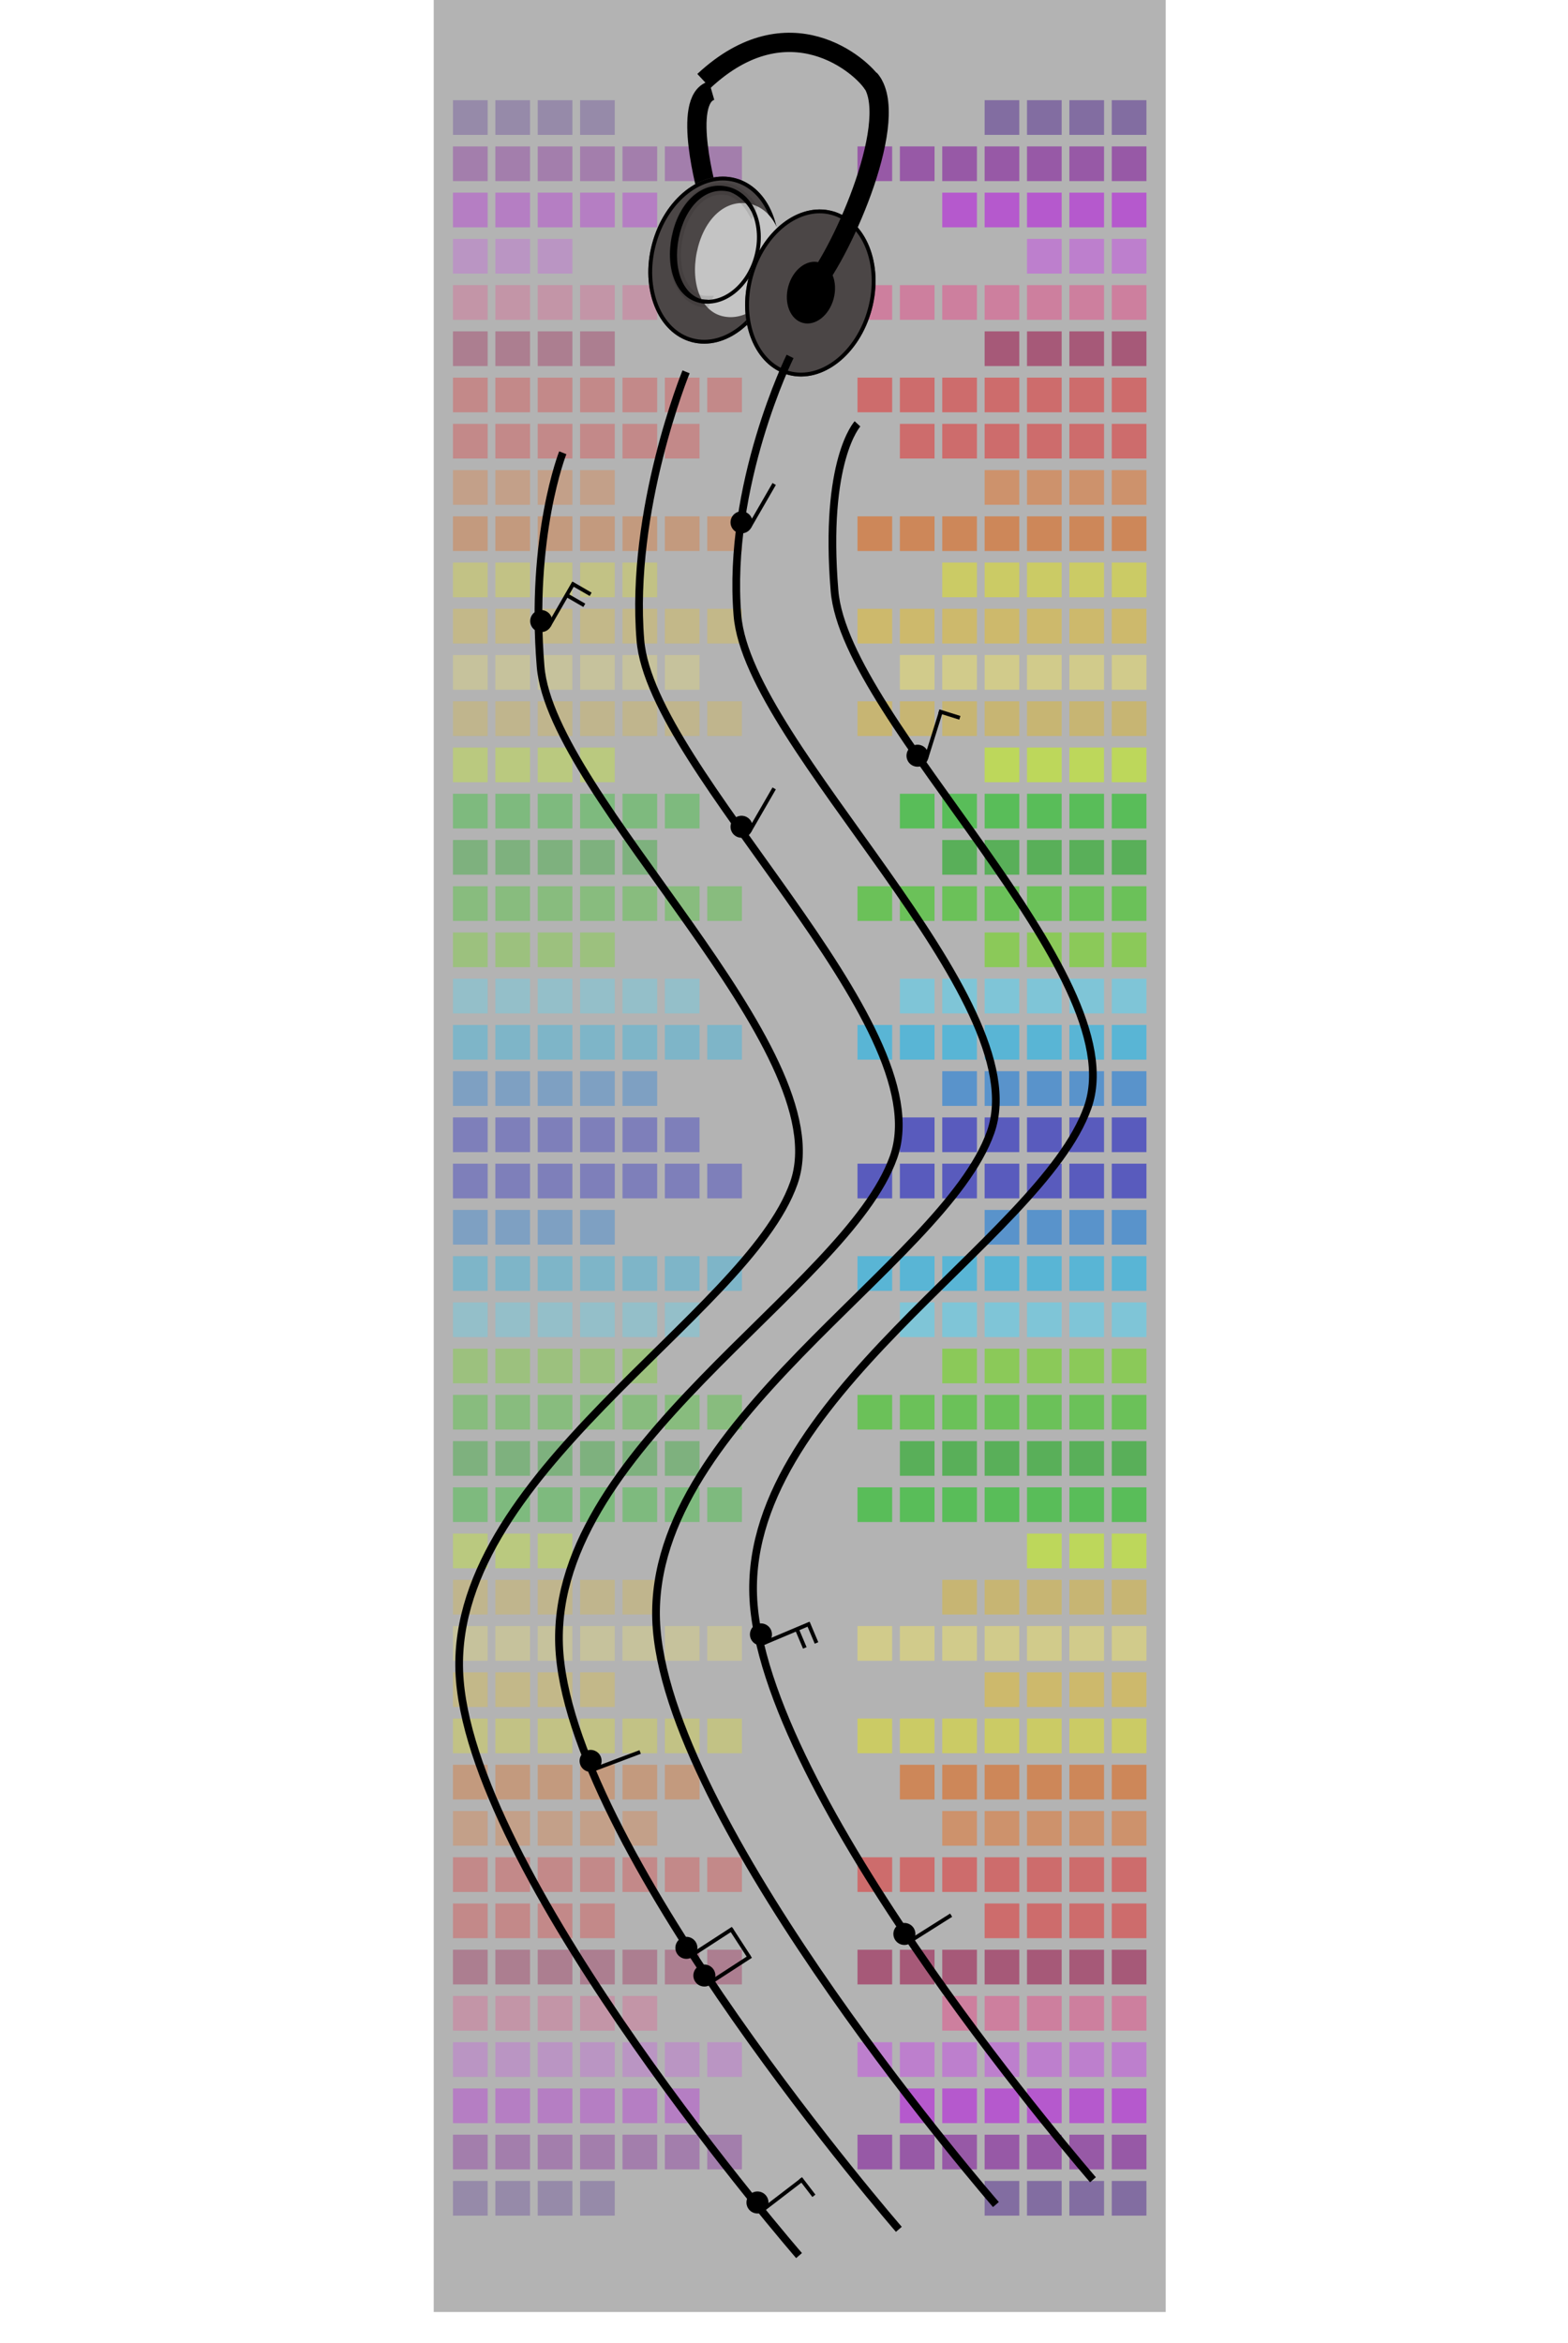 <svg width="407" height="608" viewBox="0 0 407 608" fill="none" xmlns="http://www.w3.org/2000/svg">
<g clip-path="url(#clip0)">
<rect x="112.576" width="190" height="600" fill="black" fill-opacity="0.3"/>
<rect x="288.576" y="575" width="9" height="9" transform="rotate(-90 288.576 575)" fill="#522891" fill-opacity="0.5"/>
<rect x="277.576" y="575" width="9" height="9" transform="rotate(-90 277.576 575)" fill="#522891" fill-opacity="0.5"/>
<rect x="266.576" y="575" width="9" height="9" transform="rotate(-90 266.576 575)" fill="#522891" fill-opacity="0.5"/>
<rect x="255.576" y="575" width="9" height="9" transform="rotate(-90 255.576 575)" fill="#522891" fill-opacity="0.5"/>
<rect x="288.576" y="563" width="9" height="9" transform="rotate(-90 288.576 563)" fill="#7C009A" fill-opacity="0.5"/>
<rect x="277.576" y="563" width="9" height="9" transform="rotate(-90 277.576 563)" fill="#7C009A" fill-opacity="0.5"/>
<rect x="266.576" y="563" width="9" height="9" transform="rotate(-90 266.576 563)" fill="#7C009A" fill-opacity="0.5"/>
<rect x="255.576" y="563" width="9" height="9" transform="rotate(-90 255.576 563)" fill="#7C009A" fill-opacity="0.5"/>
<rect x="244.576" y="563" width="9" height="9" transform="rotate(-90 244.576 563)" fill="#7C009A" fill-opacity="0.5"/>
<rect x="233.576" y="563" width="9" height="9" transform="rotate(-90 233.576 563)" fill="#7C009A" fill-opacity="0.5"/>
<rect x="222.576" y="563" width="9" height="9" transform="rotate(-90 222.576 563)" fill="#7C009A" fill-opacity="0.5"/>
<rect x="288.576" y="551" width="9" height="9" transform="rotate(-90 288.576 551)" fill="#B900E8" fill-opacity="0.5"/>
<rect x="277.576" y="551" width="9" height="9" transform="rotate(-90 277.576 551)" fill="#B900E8" fill-opacity="0.5"/>
<rect x="266.576" y="551" width="9" height="9" transform="rotate(-90 266.576 551)" fill="#B900E8" fill-opacity="0.5"/>
<rect x="255.576" y="551" width="9" height="9" transform="rotate(-90 255.576 551)" fill="#B900E8" fill-opacity="0.5"/>
<rect x="244.576" y="551" width="9" height="9" transform="rotate(-90 244.576 551)" fill="#B900E8" fill-opacity="0.5"/>
<rect x="233.576" y="551" width="9" height="9" transform="rotate(-90 233.576 551)" fill="#B900E8" fill-opacity="0.5"/>
<rect x="288.576" y="539" width="9" height="9" transform="rotate(-90 288.576 539)" fill="#C94DE8" fill-opacity="0.5"/>
<rect x="277.576" y="539" width="9" height="9" transform="rotate(-90 277.576 539)" fill="#C94DE8" fill-opacity="0.5"/>
<rect x="266.576" y="539" width="9" height="9" transform="rotate(-90 266.576 539)" fill="#C94DE8" fill-opacity="0.5"/>
<rect x="255.576" y="539" width="9" height="9" transform="rotate(-90 255.576 539)" fill="#C94DE8" fill-opacity="0.5"/>
<rect x="244.576" y="539" width="9" height="9" transform="rotate(-90 244.576 539)" fill="#C94DE8" fill-opacity="0.5"/>
<rect x="233.576" y="539" width="9" height="9" transform="rotate(-90 233.576 539)" fill="#C94DE8" fill-opacity="0.5"/>
<rect x="222.576" y="539" width="9" height="9" transform="rotate(-90 222.576 539)" fill="#C94DE8" fill-opacity="0.5"/>
<rect x="288.576" y="527" width="9" height="9" transform="rotate(-90 288.576 527)" fill="#E84D8B" fill-opacity="0.5"/>
<rect x="277.576" y="527" width="9" height="9" transform="rotate(-90 277.576 527)" fill="#E84D8B" fill-opacity="0.5"/>
<rect x="266.576" y="527" width="9" height="9" transform="rotate(-90 266.576 527)" fill="#E84D8B" fill-opacity="0.5"/>
<rect x="255.576" y="527" width="9" height="9" transform="rotate(-90 255.576 527)" fill="#E84D8B" fill-opacity="0.5"/>
<rect x="244.576" y="527" width="9" height="9" transform="rotate(-90 244.576 527)" fill="#E84D8B" fill-opacity="0.5"/>
<rect x="288.576" y="515" width="9" height="9" transform="rotate(-90 288.576 515)" fill="#9A003E" fill-opacity="0.5"/>
<rect x="277.576" y="515" width="9" height="9" transform="rotate(-90 277.576 515)" fill="#9A003E" fill-opacity="0.5"/>
<rect x="266.576" y="515" width="9" height="9" transform="rotate(-90 266.576 515)" fill="#9A003E" fill-opacity="0.5"/>
<rect x="255.576" y="515" width="9" height="9" transform="rotate(-90 255.576 515)" fill="#9A003E" fill-opacity="0.5"/>
<rect x="244.576" y="515" width="9" height="9" transform="rotate(-90 244.576 515)" fill="#9A003E" fill-opacity="0.5"/>
<rect x="233.576" y="515" width="9" height="9" transform="rotate(-90 233.576 515)" fill="#9A003E" fill-opacity="0.5"/>
<rect x="222.576" y="515" width="9" height="9" transform="rotate(-90 222.576 515)" fill="#9A003E" fill-opacity="0.5"/>
<rect x="288.576" y="503" width="9" height="9" transform="rotate(-90 288.576 503)" fill="#E82626" fill-opacity="0.5"/>
<rect x="277.576" y="503" width="9" height="9" transform="rotate(-90 277.576 503)" fill="#E82626" fill-opacity="0.5"/>
<rect x="266.576" y="503" width="9" height="9" transform="rotate(-90 266.576 503)" fill="#E82626" fill-opacity="0.5"/>
<rect x="255.576" y="503" width="9" height="9" transform="rotate(-90 255.576 503)" fill="#E82626" fill-opacity="0.5"/>
<rect x="288.576" y="491" width="9" height="9" transform="rotate(-90 288.576 491)" fill="#E82626" fill-opacity="0.5"/>
<rect x="277.576" y="491" width="9" height="9" transform="rotate(-90 277.576 491)" fill="#E82626" fill-opacity="0.5"/>
<rect x="266.576" y="491" width="9" height="9" transform="rotate(-90 266.576 491)" fill="#E82626" fill-opacity="0.5"/>
<rect x="255.576" y="491" width="9" height="9" transform="rotate(-90 255.576 491)" fill="#E82626" fill-opacity="0.5"/>
<rect x="244.576" y="491" width="9" height="9" transform="rotate(-90 244.576 491)" fill="#E82626" fill-opacity="0.5"/>
<rect x="233.576" y="491" width="9" height="9" transform="rotate(-90 233.576 491)" fill="#E82626" fill-opacity="0.5"/>
<rect x="222.576" y="491" width="9" height="9" transform="rotate(-90 222.576 491)" fill="#E82626" fill-opacity="0.5"/>
<rect x="288.576" y="479" width="9" height="9" transform="rotate(-90 288.576 479)" fill="#E87326" fill-opacity="0.5"/>
<rect x="277.576" y="479" width="9" height="9" transform="rotate(-90 277.576 479)" fill="#E87326" fill-opacity="0.5"/>
<rect x="266.576" y="479" width="9" height="9" transform="rotate(-90 266.576 479)" fill="#E87326" fill-opacity="0.5"/>
<rect x="255.576" y="479" width="9" height="9" transform="rotate(-90 255.576 479)" fill="#E87326" fill-opacity="0.5"/>
<rect x="244.576" y="479" width="9" height="9" transform="rotate(-90 244.576 479)" fill="#E87326" fill-opacity="0.5"/>
<rect x="288.576" y="467" width="9" height="9" transform="rotate(-90 288.576 467)" fill="#E85D00" fill-opacity="0.5"/>
<rect x="277.576" y="467" width="9" height="9" transform="rotate(-90 277.576 467)" fill="#E85D00" fill-opacity="0.5"/>
<rect x="266.576" y="467" width="9" height="9" transform="rotate(-90 266.576 467)" fill="#E85D00" fill-opacity="0.5"/>
<rect x="255.576" y="467" width="9" height="9" transform="rotate(-90 255.576 467)" fill="#E85D00" fill-opacity="0.5"/>
<rect x="244.576" y="467" width="9" height="9" transform="rotate(-90 244.576 467)" fill="#E85D00" fill-opacity="0.5"/>
<rect x="233.576" y="467" width="9" height="9" transform="rotate(-90 233.576 467)" fill="#E85D00" fill-opacity="0.5"/>
<rect x="288.576" y="455" width="9" height="9" transform="rotate(-90 288.576 455)" fill="#E5E519" fill-opacity="0.5"/>
<rect x="277.576" y="455" width="9" height="9" transform="rotate(-90 277.576 455)" fill="#E5E519" fill-opacity="0.5"/>
<rect x="266.576" y="455" width="9" height="9" transform="rotate(-90 266.576 455)" fill="#E5E519" fill-opacity="0.5"/>
<rect x="255.576" y="455" width="9" height="9" transform="rotate(-90 255.576 455)" fill="#E5E519" fill-opacity="0.5"/>
<rect x="244.576" y="455" width="9" height="9" transform="rotate(-90 244.576 455)" fill="#E5E519" fill-opacity="0.5"/>
<rect x="233.576" y="455" width="9" height="9" transform="rotate(-90 233.576 455)" fill="#E5E519" fill-opacity="0.5"/>
<rect x="222.576" y="455" width="9" height="9" transform="rotate(-90 222.576 455)" fill="#E5E519" fill-opacity="0.5"/>
<rect x="288.576" y="443" width="9" height="9" transform="rotate(-90 288.576 443)" fill="#E8C126" fill-opacity="0.5"/>
<rect x="277.576" y="443" width="9" height="9" transform="rotate(-90 277.576 443)" fill="#E8C126" fill-opacity="0.5"/>
<rect x="266.576" y="443" width="9" height="9" transform="rotate(-90 266.576 443)" fill="#E8C126" fill-opacity="0.5"/>
<rect x="255.576" y="443" width="9" height="9" transform="rotate(-90 255.576 443)" fill="#E8C126" fill-opacity="0.5"/>
<rect x="288.576" y="431" width="9" height="9" transform="rotate(-90 288.576 431)" fill="#F0E464" fill-opacity="0.5"/>
<rect x="277.576" y="431" width="9" height="9" transform="rotate(-90 277.576 431)" fill="#F0E464" fill-opacity="0.5"/>
<rect x="266.576" y="431" width="9" height="9" transform="rotate(-90 266.576 431)" fill="#F0E464" fill-opacity="0.5"/>
<rect x="255.576" y="431" width="9" height="9" transform="rotate(-90 255.576 431)" fill="#F0E464" fill-opacity="0.5"/>
<rect x="244.576" y="431" width="9" height="9" transform="rotate(-90 244.576 431)" fill="#F0E464" fill-opacity="0.5"/>
<rect x="233.576" y="431" width="9" height="9" transform="rotate(-90 233.576 431)" fill="#F0E464" fill-opacity="0.5"/>
<rect x="222.576" y="431" width="9" height="9" transform="rotate(-90 222.576 431)" fill="#F0E464" fill-opacity="0.5"/>
<rect x="288.576" y="419" width="9" height="9" transform="rotate(-90 288.576 419)" fill="#DCB834" fill-opacity="0.5"/>
<rect x="277.576" y="419" width="9" height="9" transform="rotate(-90 277.576 419)" fill="#DCB834" fill-opacity="0.5"/>
<rect x="266.576" y="419" width="9" height="9" transform="rotate(-90 266.576 419)" fill="#DCB834" fill-opacity="0.5"/>
<rect x="255.576" y="419" width="9" height="9" transform="rotate(-90 255.576 419)" fill="#DCB834" fill-opacity="0.5"/>
<rect x="244.576" y="419" width="9" height="9" transform="rotate(-90 244.576 419)" fill="#DCB834" fill-opacity="0.5"/>
<rect x="288.576" y="407" width="9" height="9" transform="rotate(-90 288.576 407)" fill="#C8FC04" fill-opacity="0.5"/>
<rect x="277.576" y="407" width="9" height="9" transform="rotate(-90 277.576 407)" fill="#C8FC04" fill-opacity="0.5"/>
<rect x="266.576" y="407" width="9" height="9" transform="rotate(-90 266.576 407)" fill="#C8FC04" fill-opacity="0.5"/>
<rect x="288.576" y="395" width="9" height="9" transform="rotate(-90 288.576 395)" fill="#00C800" fill-opacity="0.5"/>
<rect x="277.576" y="395" width="9" height="9" transform="rotate(-90 277.576 395)" fill="#00C800" fill-opacity="0.5"/>
<rect x="266.576" y="395" width="9" height="9" transform="rotate(-90 266.576 395)" fill="#00C800" fill-opacity="0.5"/>
<rect x="255.576" y="395" width="9" height="9" transform="rotate(-90 255.576 395)" fill="#00C800" fill-opacity="0.5"/>
<rect x="244.576" y="395" width="9" height="9" transform="rotate(-90 244.576 395)" fill="#00C800" fill-opacity="0.5"/>
<rect x="233.576" y="395" width="9" height="9" transform="rotate(-90 233.576 395)" fill="#00C800" fill-opacity="0.5"/>
<rect x="222.576" y="395" width="9" height="9" transform="rotate(-90 222.576 395)" fill="#00C800" fill-opacity="0.5"/>
<rect x="288.576" y="383" width="9" height="9" transform="rotate(-90 288.576 383)" fill="#00AC00" fill-opacity="0.5"/>
<rect x="277.576" y="383" width="9" height="9" transform="rotate(-90 277.576 383)" fill="#00AC00" fill-opacity="0.5"/>
<rect x="266.576" y="383" width="9" height="9" transform="rotate(-90 266.576 383)" fill="#00AC00" fill-opacity="0.5"/>
<rect x="255.576" y="383" width="9" height="9" transform="rotate(-90 255.576 383)" fill="#00AC00" fill-opacity="0.5"/>
<rect x="244.576" y="383" width="9" height="9" transform="rotate(-90 244.576 383)" fill="#00AC00" fill-opacity="0.5"/>
<rect x="233.576" y="383" width="9" height="9" transform="rotate(-90 233.576 383)" fill="#00AC00" fill-opacity="0.5"/>
<rect x="288.576" y="371" width="9" height="9" transform="rotate(-90 288.576 371)" fill="#24D000" fill-opacity="0.5"/>
<rect x="277.576" y="371" width="9" height="9" transform="rotate(-90 277.576 371)" fill="#24D000" fill-opacity="0.5"/>
<rect x="266.576" y="371" width="9" height="9" transform="rotate(-90 266.576 371)" fill="#24D000" fill-opacity="0.5"/>
<rect x="255.576" y="371" width="9" height="9" transform="rotate(-90 255.576 371)" fill="#24D000" fill-opacity="0.5"/>
<rect x="244.576" y="371" width="9" height="9" transform="rotate(-90 244.576 371)" fill="#24D000" fill-opacity="0.5"/>
<rect x="233.576" y="371" width="9" height="9" transform="rotate(-90 233.576 371)" fill="#24D000" fill-opacity="0.5"/>
<rect x="222.576" y="371" width="9" height="9" transform="rotate(-90 222.576 371)" fill="#24D000" fill-opacity="0.5"/>
<rect x="288.576" y="359" width="9" height="9" transform="rotate(-90 288.576 359)" fill="#64E000" fill-opacity="0.5"/>
<rect x="277.576" y="359" width="9" height="9" transform="rotate(-90 277.576 359)" fill="#64E000" fill-opacity="0.5"/>
<rect x="266.576" y="359" width="9" height="9" transform="rotate(-90 266.576 359)" fill="#64E000" fill-opacity="0.5"/>
<rect x="255.576" y="359" width="9" height="9" transform="rotate(-90 255.576 359)" fill="#64E000" fill-opacity="0.5"/>
<rect x="244.576" y="359" width="9" height="9" transform="rotate(-90 244.576 359)" fill="#64E000" fill-opacity="0.5"/>
<rect x="288.576" y="347" width="9" height="9" transform="rotate(-90 288.576 347)" fill="#4CD8FC" fill-opacity="0.5"/>
<rect x="277.576" y="347" width="9" height="9" transform="rotate(-90 277.576 347)" fill="#4CD8FC" fill-opacity="0.5"/>
<rect x="266.576" y="347" width="9" height="9" transform="rotate(-90 266.576 347)" fill="#4CD8FC" fill-opacity="0.5"/>
<rect x="255.576" y="347" width="9" height="9" transform="rotate(-90 255.576 347)" fill="#4CD8FC" fill-opacity="0.5"/>
<rect x="244.576" y="347" width="9" height="9" transform="rotate(-90 244.576 347)" fill="#4CD8FC" fill-opacity="0.5"/>
<rect x="233.576" y="347" width="9" height="9" transform="rotate(-90 233.576 347)" fill="#4CD8FC" fill-opacity="0.5"/>
<rect x="288.576" y="335" width="9" height="9" transform="rotate(-90 288.576 335)" fill="#00B8F8" fill-opacity="0.5"/>
<rect x="277.576" y="335" width="9" height="9" transform="rotate(-90 277.576 335)" fill="#00B8F8" fill-opacity="0.5"/>
<rect x="266.576" y="335" width="9" height="9" transform="rotate(-90 266.576 335)" fill="#00B8F8" fill-opacity="0.5"/>
<rect x="255.576" y="335" width="9" height="9" transform="rotate(-90 255.576 335)" fill="#00B8F8" fill-opacity="0.5"/>
<rect x="244.576" y="335" width="9" height="9" transform="rotate(-90 244.576 335)" fill="#00B8F8" fill-opacity="0.5"/>
<rect x="233.576" y="335" width="9" height="9" transform="rotate(-90 233.576 335)" fill="#00B8F8" fill-opacity="0.5"/>
<rect x="222.576" y="335" width="9" height="9" transform="rotate(-90 222.576 335)" fill="#00B8F8" fill-opacity="0.5"/>
<rect x="288.576" y="323" width="9" height="9" transform="rotate(-90 288.576 323)" fill="#0074E4" fill-opacity="0.5"/>
<rect x="277.576" y="323" width="9" height="9" transform="rotate(-90 277.576 323)" fill="#0074E4" fill-opacity="0.5"/>
<rect x="266.576" y="323" width="9" height="9" transform="rotate(-90 266.576 323)" fill="#0074E4" fill-opacity="0.5"/>
<rect x="255.576" y="323" width="9" height="9" transform="rotate(-90 255.576 323)" fill="#0074E4" fill-opacity="0.5"/>
<rect x="288.576" y="311" width="9" height="9" transform="rotate(-90 288.576 311)" fill="#0004C8" fill-opacity="0.5"/>
<rect x="277.576" y="311" width="9" height="9" transform="rotate(-90 277.576 311)" fill="#0004C8" fill-opacity="0.5"/>
<rect x="266.576" y="311" width="9" height="9" transform="rotate(-90 266.576 311)" fill="#0004C8" fill-opacity="0.5"/>
<rect x="255.576" y="311" width="9" height="9" transform="rotate(-90 255.576 311)" fill="#0004C8" fill-opacity="0.5"/>
<rect x="244.576" y="311" width="9" height="9" transform="rotate(-90 244.576 311)" fill="#0004C8" fill-opacity="0.5"/>
<rect x="233.576" y="311" width="9" height="9" transform="rotate(-90 233.576 311)" fill="#0004C8" fill-opacity="0.5"/>
<rect x="222.576" y="311" width="9" height="9" transform="rotate(-90 222.576 311)" fill="#0004C8" fill-opacity="0.5"/>
<rect x="288.576" y="299" width="9" height="9" transform="rotate(-90 288.576 299)" fill="#0004C8" fill-opacity="0.5"/>
<rect x="277.576" y="299" width="9" height="9" transform="rotate(-90 277.576 299)" fill="#0004C8" fill-opacity="0.5"/>
<rect x="266.576" y="299" width="9" height="9" transform="rotate(-90 266.576 299)" fill="#0004C8" fill-opacity="0.5"/>
<rect x="255.576" y="299" width="9" height="9" transform="rotate(-90 255.576 299)" fill="#0004C8" fill-opacity="0.5"/>
<rect x="244.576" y="299" width="9" height="9" transform="rotate(-90 244.576 299)" fill="#0004C8" fill-opacity="0.5"/>
<rect x="233.576" y="299" width="9" height="9" transform="rotate(-90 233.576 299)" fill="#0004C8" fill-opacity="0.5"/>
<rect x="288.576" y="287" width="9" height="9" transform="rotate(-90 288.576 287)" fill="#0074E4" fill-opacity="0.5"/>
<rect x="277.576" y="287" width="9" height="9" transform="rotate(-90 277.576 287)" fill="#0074E4" fill-opacity="0.5"/>
<rect x="266.576" y="287" width="9" height="9" transform="rotate(-90 266.576 287)" fill="#0074E4" fill-opacity="0.5"/>
<rect x="255.576" y="287" width="9" height="9" transform="rotate(-90 255.576 287)" fill="#0074E4" fill-opacity="0.5"/>
<rect x="244.576" y="287" width="9" height="9" transform="rotate(-90 244.576 287)" fill="#0074E4" fill-opacity="0.5"/>
<rect x="288.576" y="275" width="9" height="9" transform="rotate(-90 288.576 275)" fill="#00B8F8" fill-opacity="0.5"/>
<rect x="277.576" y="275" width="9" height="9" transform="rotate(-90 277.576 275)" fill="#00B8F8" fill-opacity="0.5"/>
<rect x="266.576" y="275" width="9" height="9" transform="rotate(-90 266.576 275)" fill="#00B8F8" fill-opacity="0.5"/>
<rect x="255.576" y="275" width="9" height="9" transform="rotate(-90 255.576 275)" fill="#00B8F8" fill-opacity="0.5"/>
<rect x="244.576" y="275" width="9" height="9" transform="rotate(-90 244.576 275)" fill="#00B8F8" fill-opacity="0.5"/>
<rect x="233.576" y="275" width="9" height="9" transform="rotate(-90 233.576 275)" fill="#00B8F8" fill-opacity="0.5"/>
<rect x="222.576" y="275" width="9" height="9" transform="rotate(-90 222.576 275)" fill="#00B8F8" fill-opacity="0.5"/>
<rect x="288.576" y="263" width="9" height="9" transform="rotate(-90 288.576 263)" fill="#4CD8FC" fill-opacity="0.5"/>
<rect x="277.576" y="263" width="9" height="9" transform="rotate(-90 277.576 263)" fill="#4CD8FC" fill-opacity="0.5"/>
<rect x="266.576" y="263" width="9" height="9" transform="rotate(-90 266.576 263)" fill="#4CD8FC" fill-opacity="0.5"/>
<rect x="255.576" y="263" width="9" height="9" transform="rotate(-90 255.576 263)" fill="#4CD8FC" fill-opacity="0.5"/>
<rect x="244.576" y="263" width="9" height="9" transform="rotate(-90 244.576 263)" fill="#4CD8FC" fill-opacity="0.5"/>
<rect x="233.576" y="263" width="9" height="9" transform="rotate(-90 233.576 263)" fill="#4CD8FC" fill-opacity="0.5"/>
<rect x="288.576" y="251" width="9" height="9" transform="rotate(-90 288.576 251)" fill="#64E000" fill-opacity="0.5"/>
<rect x="277.576" y="251" width="9" height="9" transform="rotate(-90 277.576 251)" fill="#64E000" fill-opacity="0.5"/>
<rect x="266.576" y="251" width="9" height="9" transform="rotate(-90 266.576 251)" fill="#64E000" fill-opacity="0.5"/>
<rect x="255.576" y="251" width="9" height="9" transform="rotate(-90 255.576 251)" fill="#64E000" fill-opacity="0.5"/>
<rect x="288.576" y="239" width="9" height="9" transform="rotate(-90 288.576 239)" fill="#24D000" fill-opacity="0.5"/>
<rect x="277.576" y="239" width="9" height="9" transform="rotate(-90 277.576 239)" fill="#24D000" fill-opacity="0.5"/>
<rect x="266.576" y="239" width="9" height="9" transform="rotate(-90 266.576 239)" fill="#24D000" fill-opacity="0.5"/>
<rect x="255.576" y="239" width="9" height="9" transform="rotate(-90 255.576 239)" fill="#24D000" fill-opacity="0.5"/>
<rect x="244.576" y="239" width="9" height="9" transform="rotate(-90 244.576 239)" fill="#24D000" fill-opacity="0.5"/>
<rect x="233.576" y="239" width="9" height="9" transform="rotate(-90 233.576 239)" fill="#24D000" fill-opacity="0.5"/>
<rect x="222.576" y="239" width="9" height="9" transform="rotate(-90 222.576 239)" fill="#24D000" fill-opacity="0.5"/>
<rect x="288.576" y="227" width="9" height="9" transform="rotate(-90 288.576 227)" fill="#00AC00" fill-opacity="0.5"/>
<rect x="277.576" y="227" width="9" height="9" transform="rotate(-90 277.576 227)" fill="#00AC00" fill-opacity="0.5"/>
<rect x="266.576" y="227" width="9" height="9" transform="rotate(-90 266.576 227)" fill="#00AC00" fill-opacity="0.5"/>
<rect x="255.576" y="227" width="9" height="9" transform="rotate(-90 255.576 227)" fill="#00AC00" fill-opacity="0.5"/>
<rect x="244.576" y="227" width="9" height="9" transform="rotate(-90 244.576 227)" fill="#00AC00" fill-opacity="0.5"/>
<rect x="288.576" y="215" width="9" height="9" transform="rotate(-90 288.576 215)" fill="#00C800" fill-opacity="0.5"/>
<rect x="277.576" y="215" width="9" height="9" transform="rotate(-90 277.576 215)" fill="#00C800" fill-opacity="0.5"/>
<rect x="266.576" y="215" width="9" height="9" transform="rotate(-90 266.576 215)" fill="#00C800" fill-opacity="0.5"/>
<rect x="255.576" y="215" width="9" height="9" transform="rotate(-90 255.576 215)" fill="#00C800" fill-opacity="0.5"/>
<rect x="244.576" y="215" width="9" height="9" transform="rotate(-90 244.576 215)" fill="#00C800" fill-opacity="0.5"/>
<rect x="233.576" y="215" width="9" height="9" transform="rotate(-90 233.576 215)" fill="#00C800" fill-opacity="0.5"/>
<rect x="288.576" y="203" width="9" height="9" transform="rotate(-90 288.576 203)" fill="#C8FC04" fill-opacity="0.5"/>
<rect x="277.576" y="203" width="9" height="9" transform="rotate(-90 277.576 203)" fill="#C8FC04" fill-opacity="0.5"/>
<rect x="266.576" y="203" width="9" height="9" transform="rotate(-90 266.576 203)" fill="#C8FC04" fill-opacity="0.5"/>
<rect x="255.576" y="203" width="9" height="9" transform="rotate(-90 255.576 203)" fill="#C8FC04" fill-opacity="0.5"/>
<rect x="288.576" y="191" width="9" height="9" transform="rotate(-90 288.576 191)" fill="#DCB834" fill-opacity="0.5"/>
<rect x="277.576" y="191" width="9" height="9" transform="rotate(-90 277.576 191)" fill="#DCB834" fill-opacity="0.5"/>
<rect x="266.576" y="191" width="9" height="9" transform="rotate(-90 266.576 191)" fill="#DCB834" fill-opacity="0.5"/>
<rect x="255.576" y="191" width="9" height="9" transform="rotate(-90 255.576 191)" fill="#DCB834" fill-opacity="0.5"/>
<rect x="244.576" y="191" width="9" height="9" transform="rotate(-90 244.576 191)" fill="#DCB834" fill-opacity="0.5"/>
<rect x="233.576" y="191" width="9" height="9" transform="rotate(-90 233.576 191)" fill="#DCB834" fill-opacity="0.5"/>
<rect x="222.576" y="191" width="9" height="9" transform="rotate(-90 222.576 191)" fill="#DCB834" fill-opacity="0.5"/>
<rect x="288.576" y="179" width="9" height="9" transform="rotate(-90 288.576 179)" fill="#F0E464" fill-opacity="0.5"/>
<rect x="277.576" y="179" width="9" height="9" transform="rotate(-90 277.576 179)" fill="#F0E464" fill-opacity="0.5"/>
<rect x="266.576" y="179" width="9" height="9" transform="rotate(-90 266.576 179)" fill="#F0E464" fill-opacity="0.5"/>
<rect x="255.576" y="179" width="9" height="9" transform="rotate(-90 255.576 179)" fill="#F0E464" fill-opacity="0.5"/>
<rect x="244.576" y="179" width="9" height="9" transform="rotate(-90 244.576 179)" fill="#F0E464" fill-opacity="0.5"/>
<rect x="233.576" y="179" width="9" height="9" transform="rotate(-90 233.576 179)" fill="#F0E464" fill-opacity="0.5"/>
<rect x="288.576" y="167" width="9" height="9" transform="rotate(-90 288.576 167)" fill="#E8C126" fill-opacity="0.5"/>
<rect x="277.576" y="167" width="9" height="9" transform="rotate(-90 277.576 167)" fill="#E8C126" fill-opacity="0.5"/>
<rect x="266.576" y="167" width="9" height="9" transform="rotate(-90 266.576 167)" fill="#E8C126" fill-opacity="0.5"/>
<rect x="255.576" y="167" width="9" height="9" transform="rotate(-90 255.576 167)" fill="#E8C126" fill-opacity="0.5"/>
<rect x="244.576" y="167" width="9" height="9" transform="rotate(-90 244.576 167)" fill="#E8C126" fill-opacity="0.5"/>
<rect x="233.576" y="167" width="9" height="9" transform="rotate(-90 233.576 167)" fill="#E8C126" fill-opacity="0.5"/>
<rect x="222.576" y="167" width="9" height="9" transform="rotate(-90 222.576 167)" fill="#E8C126" fill-opacity="0.5"/>
<rect x="288.576" y="155" width="9" height="9" transform="rotate(-90 288.576 155)" fill="#E5E519" fill-opacity="0.5"/>
<rect x="277.576" y="155" width="9" height="9" transform="rotate(-90 277.576 155)" fill="#E5E519" fill-opacity="0.5"/>
<rect x="266.576" y="155" width="9" height="9" transform="rotate(-90 266.576 155)" fill="#E5E519" fill-opacity="0.5"/>
<rect x="255.576" y="155" width="9" height="9" transform="rotate(-90 255.576 155)" fill="#E5E519" fill-opacity="0.5"/>
<rect x="244.576" y="155" width="9" height="9" transform="rotate(-90 244.576 155)" fill="#E5E519" fill-opacity="0.5"/>
<rect x="288.576" y="143" width="9" height="9" transform="rotate(-90 288.576 143)" fill="#E85D00" fill-opacity="0.5"/>
<rect x="277.576" y="143" width="9" height="9" transform="rotate(-90 277.576 143)" fill="#E85D00" fill-opacity="0.5"/>
<rect x="266.576" y="143" width="9" height="9" transform="rotate(-90 266.576 143)" fill="#E85D00" fill-opacity="0.5"/>
<rect x="255.576" y="143" width="9" height="9" transform="rotate(-90 255.576 143)" fill="#E85D00" fill-opacity="0.5"/>
<rect x="244.576" y="143" width="9" height="9" transform="rotate(-90 244.576 143)" fill="#E85D00" fill-opacity="0.5"/>
<rect x="233.576" y="143" width="9" height="9" transform="rotate(-90 233.576 143)" fill="#E85D00" fill-opacity="0.5"/>
<rect x="222.576" y="143" width="9" height="9" transform="rotate(-90 222.576 143)" fill="#E85D00" fill-opacity="0.5"/>
<rect x="288.576" y="131" width="9" height="9" transform="rotate(-90 288.576 131)" fill="#E87326" fill-opacity="0.5"/>
<rect x="277.576" y="131" width="9" height="9" transform="rotate(-90 277.576 131)" fill="#E87326" fill-opacity="0.5"/>
<rect x="266.576" y="131" width="9" height="9" transform="rotate(-90 266.576 131)" fill="#E87326" fill-opacity="0.5"/>
<rect x="255.576" y="131" width="9" height="9" transform="rotate(-90 255.576 131)" fill="#E87326" fill-opacity="0.5"/>
<rect x="288.576" y="119" width="9" height="9" transform="rotate(-90 288.576 119)" fill="#E82626" fill-opacity="0.5"/>
<rect x="277.576" y="119" width="9" height="9" transform="rotate(-90 277.576 119)" fill="#E82626" fill-opacity="0.5"/>
<rect x="266.576" y="119" width="9" height="9" transform="rotate(-90 266.576 119)" fill="#E82626" fill-opacity="0.5"/>
<rect x="255.576" y="119" width="9" height="9" transform="rotate(-90 255.576 119)" fill="#E82626" fill-opacity="0.5"/>
<rect x="244.576" y="119" width="9" height="9" transform="rotate(-90 244.576 119)" fill="#E82626" fill-opacity="0.5"/>
<rect x="233.576" y="119" width="9" height="9" transform="rotate(-90 233.576 119)" fill="#E82626" fill-opacity="0.5"/>
<rect x="288.576" y="107" width="9" height="9" transform="rotate(-90 288.576 107)" fill="#E82626" fill-opacity="0.5"/>
<rect x="277.576" y="107" width="9" height="9" transform="rotate(-90 277.576 107)" fill="#E82626" fill-opacity="0.5"/>
<rect x="266.576" y="107" width="9" height="9" transform="rotate(-90 266.576 107)" fill="#E82626" fill-opacity="0.5"/>
<rect x="255.576" y="107" width="9" height="9" transform="rotate(-90 255.576 107)" fill="#E82626" fill-opacity="0.5"/>
<rect x="244.576" y="107" width="9" height="9" transform="rotate(-90 244.576 107)" fill="#E82626" fill-opacity="0.5"/>
<rect x="233.576" y="107" width="9" height="9" transform="rotate(-90 233.576 107)" fill="#E82626" fill-opacity="0.5"/>
<rect x="222.576" y="107" width="9" height="9" transform="rotate(-90 222.576 107)" fill="#E82626" fill-opacity="0.5"/>
<rect x="288.576" y="95" width="9" height="9" transform="rotate(-90 288.576 95)" fill="#9A003E" fill-opacity="0.5"/>
<rect x="277.576" y="95" width="9" height="9" transform="rotate(-90 277.576 95)" fill="#9A003E" fill-opacity="0.5"/>
<rect x="266.576" y="95" width="9" height="9" transform="rotate(-90 266.576 95)" fill="#9A003E" fill-opacity="0.5"/>
<rect x="255.576" y="95" width="9" height="9" transform="rotate(-90 255.576 95)" fill="#9A003E" fill-opacity="0.5"/>
<rect x="288.576" y="83" width="9" height="9" transform="rotate(-90 288.576 83)" fill="#E84D8B" fill-opacity="0.5"/>
<rect x="277.576" y="83" width="9" height="9" transform="rotate(-90 277.576 83)" fill="#E84D8B" fill-opacity="0.5"/>
<rect x="266.576" y="83" width="9" height="9" transform="rotate(-90 266.576 83)" fill="#E84D8B" fill-opacity="0.5"/>
<rect x="255.576" y="83" width="9" height="9" transform="rotate(-90 255.576 83)" fill="#E84D8B" fill-opacity="0.5"/>
<rect x="244.576" y="83" width="9" height="9" transform="rotate(-90 244.576 83)" fill="#E84D8B" fill-opacity="0.5"/>
<rect x="233.576" y="83" width="9" height="9" transform="rotate(-90 233.576 83)" fill="#E84D8B" fill-opacity="0.5"/>
<rect x="222.576" y="83" width="9" height="9" transform="rotate(-90 222.576 83)" fill="#E84D8B" fill-opacity="0.5"/>
<rect x="288.576" y="71" width="9" height="9" transform="rotate(-90 288.576 71)" fill="#C94DE8" fill-opacity="0.5"/>
<rect x="277.576" y="71" width="9" height="9" transform="rotate(-90 277.576 71)" fill="#C94DE8" fill-opacity="0.5"/>
<rect x="266.576" y="71" width="9" height="9" transform="rotate(-90 266.576 71)" fill="#C94DE8" fill-opacity="0.5"/>
<rect x="288.576" y="59" width="9" height="9" transform="rotate(-90 288.576 59)" fill="#B900E8" fill-opacity="0.5"/>
<rect x="277.576" y="59" width="9" height="9" transform="rotate(-90 277.576 59)" fill="#B900E8" fill-opacity="0.5"/>
<rect x="266.576" y="59" width="9" height="9" transform="rotate(-90 266.576 59)" fill="#B900E8" fill-opacity="0.5"/>
<rect x="255.576" y="59" width="9" height="9" transform="rotate(-90 255.576 59)" fill="#B900E8" fill-opacity="0.5"/>
<rect x="244.576" y="59" width="9" height="9" transform="rotate(-90 244.576 59)" fill="#B900E8" fill-opacity="0.5"/>
<rect x="288.576" y="47" width="9" height="9" transform="rotate(-90 288.576 47)" fill="#7C009A" fill-opacity="0.5"/>
<rect x="277.576" y="47" width="9" height="9" transform="rotate(-90 277.576 47)" fill="#7C009A" fill-opacity="0.5"/>
<rect x="266.576" y="47" width="9" height="9" transform="rotate(-90 266.576 47)" fill="#7C009A" fill-opacity="0.5"/>
<rect x="255.576" y="47" width="9" height="9" transform="rotate(-90 255.576 47)" fill="#7C009A" fill-opacity="0.5"/>
<rect x="244.576" y="47" width="9" height="9" transform="rotate(-90 244.576 47)" fill="#7C009A" fill-opacity="0.5"/>
<rect x="233.576" y="47" width="9" height="9" transform="rotate(-90 233.576 47)" fill="#7C009A" fill-opacity="0.5"/>
<rect x="222.576" y="47" width="9" height="9" transform="rotate(-90 222.576 47)" fill="#7C009A" fill-opacity="0.5"/>
<rect x="288.576" y="35" width="9" height="9" transform="rotate(-90 288.576 35)" fill="#522891" fill-opacity="0.5"/>
<rect x="277.576" y="35" width="9" height="9" transform="rotate(-90 277.576 35)" fill="#522891" fill-opacity="0.5"/>
<rect x="266.576" y="35" width="9" height="9" transform="rotate(-90 266.576 35)" fill="#522891" fill-opacity="0.5"/>
<rect x="255.576" y="35" width="9" height="9" transform="rotate(-90 255.576 35)" fill="#522891" fill-opacity="0.5"/>
<rect width="9" height="9" transform="matrix(4.37114e-08 -1 -1 -4.37114e-08 126.576 575)" fill="#522891" fill-opacity="0.3"/>
<rect width="9" height="9" transform="matrix(4.37114e-08 -1 -1 -4.37114e-08 137.576 575)" fill="#522891" fill-opacity="0.3"/>
<rect width="9" height="9" transform="matrix(4.37114e-08 -1 -1 -4.37114e-08 148.576 575)" fill="#522891" fill-opacity="0.3"/>
<rect width="9" height="9" transform="matrix(4.37114e-08 -1 -1 -4.37114e-08 159.576 575)" fill="#522891" fill-opacity="0.3"/>
<rect width="9" height="9" transform="matrix(4.37114e-08 -1 -1 -4.37114e-08 126.576 563)" fill="#7C009A" fill-opacity="0.3"/>
<rect width="9" height="9" transform="matrix(4.37114e-08 -1 -1 -4.37114e-08 137.576 563)" fill="#7C009A" fill-opacity="0.3"/>
<rect width="9" height="9" transform="matrix(4.37114e-08 -1 -1 -4.37114e-08 148.576 563)" fill="#7C009A" fill-opacity="0.3"/>
<rect width="9" height="9" transform="matrix(4.37114e-08 -1 -1 -4.37114e-08 159.576 563)" fill="#7C009A" fill-opacity="0.3"/>
<rect width="9" height="9" transform="matrix(4.37114e-08 -1 -1 -4.37114e-08 170.576 563)" fill="#7C009A" fill-opacity="0.3"/>
<rect width="9" height="9" transform="matrix(4.37114e-08 -1 -1 -4.37114e-08 181.576 563)" fill="#7C009A" fill-opacity="0.3"/>
<rect width="9" height="9" transform="matrix(4.37114e-08 -1 -1 -4.37114e-08 192.576 563)" fill="#7C009A" fill-opacity="0.3"/>
<rect width="9" height="9" transform="matrix(4.37114e-08 -1 -1 -4.37114e-08 126.576 551)" fill="#B900E8" fill-opacity="0.3"/>
<rect width="9" height="9" transform="matrix(4.37114e-08 -1 -1 -4.37114e-08 137.576 551)" fill="#B900E8" fill-opacity="0.3"/>
<rect width="9" height="9" transform="matrix(4.37114e-08 -1 -1 -4.37114e-08 148.576 551)" fill="#B900E8" fill-opacity="0.3"/>
<rect width="9" height="9" transform="matrix(4.37114e-08 -1 -1 -4.37114e-08 159.576 551)" fill="#B900E8" fill-opacity="0.3"/>
<rect width="9" height="9" transform="matrix(4.37114e-08 -1 -1 -4.37114e-08 170.576 551)" fill="#B900E8" fill-opacity="0.3"/>
<rect width="9" height="9" transform="matrix(4.37114e-08 -1 -1 -4.37114e-08 181.576 551)" fill="#B900E8" fill-opacity="0.3"/>
<rect width="9" height="9" transform="matrix(4.37114e-08 -1 -1 -4.37114e-08 126.576 539)" fill="#C94DE8" fill-opacity="0.3"/>
<rect width="9" height="9" transform="matrix(4.37114e-08 -1 -1 -4.37114e-08 137.576 539)" fill="#C94DE8" fill-opacity="0.3"/>
<rect width="9" height="9" transform="matrix(4.37114e-08 -1 -1 -4.37114e-08 148.576 539)" fill="#C94DE8" fill-opacity="0.3"/>
<rect width="9" height="9" transform="matrix(4.37114e-08 -1 -1 -4.37114e-08 159.576 539)" fill="#C94DE8" fill-opacity="0.3"/>
<rect width="9" height="9" transform="matrix(4.37114e-08 -1 -1 -4.37114e-08 170.576 539)" fill="#C94DE8" fill-opacity="0.3"/>
<rect width="9" height="9" transform="matrix(4.37114e-08 -1 -1 -4.37114e-08 181.576 539)" fill="#C94DE8" fill-opacity="0.3"/>
<rect width="9" height="9" transform="matrix(4.37114e-08 -1 -1 -4.37114e-08 192.576 539)" fill="#C94DE8" fill-opacity="0.3"/>
<rect width="9" height="9" transform="matrix(4.37114e-08 -1 -1 -4.37114e-08 126.576 527)" fill="#E84D8B" fill-opacity="0.3"/>
<rect width="9" height="9" transform="matrix(4.37114e-08 -1 -1 -4.37114e-08 137.576 527)" fill="#E84D8B" fill-opacity="0.3"/>
<rect width="9" height="9" transform="matrix(4.37114e-08 -1 -1 -4.37114e-08 148.576 527)" fill="#E84D8B" fill-opacity="0.3"/>
<rect width="9" height="9" transform="matrix(4.37114e-08 -1 -1 -4.37114e-08 159.576 527)" fill="#E84D8B" fill-opacity="0.3"/>
<rect width="9" height="9" transform="matrix(4.37114e-08 -1 -1 -4.37114e-08 170.576 527)" fill="#E84D8B" fill-opacity="0.3"/>
<rect width="9" height="9" transform="matrix(4.37114e-08 -1 -1 -4.37114e-08 126.576 515)" fill="#9A003E" fill-opacity="0.3"/>
<rect width="9" height="9" transform="matrix(4.37114e-08 -1 -1 -4.37114e-08 137.576 515)" fill="#9A003E" fill-opacity="0.3"/>
<rect width="9" height="9" transform="matrix(4.37114e-08 -1 -1 -4.37114e-08 148.576 515)" fill="#9A003E" fill-opacity="0.3"/>
<rect width="9" height="9" transform="matrix(4.37114e-08 -1 -1 -4.37114e-08 159.576 515)" fill="#9A003E" fill-opacity="0.3"/>
<rect width="9" height="9" transform="matrix(4.37114e-08 -1 -1 -4.37114e-08 170.576 515)" fill="#9A003E" fill-opacity="0.3"/>
<rect width="9" height="9" transform="matrix(4.37114e-08 -1 -1 -4.37114e-08 181.576 515)" fill="#9A003E" fill-opacity="0.3"/>
<rect width="9" height="9" transform="matrix(4.37114e-08 -1 -1 -4.37114e-08 192.576 515)" fill="#9A003E" fill-opacity="0.3"/>
<rect width="9" height="9" transform="matrix(4.37114e-08 -1 -1 -4.37114e-08 126.576 503)" fill="#E82626" fill-opacity="0.3"/>
<rect width="9" height="9" transform="matrix(4.37114e-08 -1 -1 -4.37114e-08 137.576 503)" fill="#E82626" fill-opacity="0.3"/>
<rect width="9" height="9" transform="matrix(4.37114e-08 -1 -1 -4.37114e-08 148.576 503)" fill="#E82626" fill-opacity="0.3"/>
<rect width="9" height="9" transform="matrix(4.37114e-08 -1 -1 -4.37114e-08 159.576 503)" fill="#E82626" fill-opacity="0.3"/>
<rect width="9" height="9" transform="matrix(4.37114e-08 -1 -1 -4.37114e-08 126.576 491)" fill="#E82626" fill-opacity="0.3"/>
<rect width="9" height="9" transform="matrix(4.37114e-08 -1 -1 -4.37114e-08 137.576 491)" fill="#E82626" fill-opacity="0.3"/>
<rect width="9" height="9" transform="matrix(4.37114e-08 -1 -1 -4.37114e-08 148.576 491)" fill="#E82626" fill-opacity="0.3"/>
<rect width="9" height="9" transform="matrix(4.37114e-08 -1 -1 -4.37114e-08 159.576 491)" fill="#E82626" fill-opacity="0.3"/>
<rect width="9" height="9" transform="matrix(4.37114e-08 -1 -1 -4.37114e-08 170.576 491)" fill="#E82626" fill-opacity="0.3"/>
<rect width="9" height="9" transform="matrix(4.37114e-08 -1 -1 -4.37114e-08 181.576 491)" fill="#E82626" fill-opacity="0.3"/>
<rect width="9" height="9" transform="matrix(4.37114e-08 -1 -1 -4.37114e-08 192.576 491)" fill="#E82626" fill-opacity="0.3"/>
<rect width="9" height="9" transform="matrix(4.37114e-08 -1 -1 -4.37114e-08 126.576 479)" fill="#E87326" fill-opacity="0.3"/>
<rect width="9" height="9" transform="matrix(4.37114e-08 -1 -1 -4.37114e-08 137.576 479)" fill="#E87326" fill-opacity="0.3"/>
<rect width="9" height="9" transform="matrix(4.37114e-08 -1 -1 -4.37114e-08 148.576 479)" fill="#E87326" fill-opacity="0.3"/>
<rect width="9" height="9" transform="matrix(4.37114e-08 -1 -1 -4.37114e-08 159.576 479)" fill="#E87326" fill-opacity="0.3"/>
<rect width="9" height="9" transform="matrix(4.37114e-08 -1 -1 -4.37114e-08 170.576 479)" fill="#E87326" fill-opacity="0.3"/>
<rect width="9" height="9" transform="matrix(4.37114e-08 -1 -1 -4.37114e-08 126.576 467)" fill="#E85D00" fill-opacity="0.3"/>
<rect width="9" height="9" transform="matrix(4.37114e-08 -1 -1 -4.37114e-08 137.576 467)" fill="#E85D00" fill-opacity="0.3"/>
<rect width="9" height="9" transform="matrix(4.37114e-08 -1 -1 -4.37114e-08 148.576 467)" fill="#E85D00" fill-opacity="0.3"/>
<rect width="9" height="9" transform="matrix(4.37114e-08 -1 -1 -4.37114e-08 159.576 467)" fill="#E85D00" fill-opacity="0.3"/>
<rect width="9" height="9" transform="matrix(4.37114e-08 -1 -1 -4.37114e-08 170.576 467)" fill="#E85D00" fill-opacity="0.3"/>
<rect width="9" height="9" transform="matrix(4.37114e-08 -1 -1 -4.37114e-08 181.576 467)" fill="#E85D00" fill-opacity="0.3"/>
<rect width="9" height="9" transform="matrix(4.37114e-08 -1 -1 -4.37114e-08 126.576 455)" fill="#E5E519" fill-opacity="0.3"/>
<rect width="9" height="9" transform="matrix(4.37114e-08 -1 -1 -4.37114e-08 137.576 455)" fill="#E5E519" fill-opacity="0.3"/>
<rect width="9" height="9" transform="matrix(4.37114e-08 -1 -1 -4.37114e-08 148.576 455)" fill="#E5E519" fill-opacity="0.3"/>
<rect width="9" height="9" transform="matrix(4.37114e-08 -1 -1 -4.37114e-08 159.576 455)" fill="#E5E519" fill-opacity="0.3"/>
<rect width="9" height="9" transform="matrix(4.37114e-08 -1 -1 -4.37114e-08 170.576 455)" fill="#E5E519" fill-opacity="0.3"/>
<rect width="9" height="9" transform="matrix(4.37114e-08 -1 -1 -4.37114e-08 181.576 455)" fill="#E5E519" fill-opacity="0.3"/>
<rect width="9" height="9" transform="matrix(4.37114e-08 -1 -1 -4.37114e-08 192.576 455)" fill="#E5E519" fill-opacity="0.3"/>
<rect width="9" height="9" transform="matrix(4.37114e-08 -1 -1 -4.37114e-08 126.576 443)" fill="#E8C126" fill-opacity="0.3"/>
<rect width="9" height="9" transform="matrix(4.37114e-08 -1 -1 -4.37114e-08 137.576 443)" fill="#E8C126" fill-opacity="0.3"/>
<rect width="9" height="9" transform="matrix(4.37114e-08 -1 -1 -4.37114e-08 148.576 443)" fill="#E8C126" fill-opacity="0.3"/>
<rect width="9" height="9" transform="matrix(4.37114e-08 -1 -1 -4.37114e-08 159.576 443)" fill="#E8C126" fill-opacity="0.3"/>
<rect width="9" height="9" transform="matrix(4.37114e-08 -1 -1 -4.37114e-08 126.576 431)" fill="#F0E464" fill-opacity="0.3"/>
<rect width="9" height="9" transform="matrix(4.37114e-08 -1 -1 -4.37114e-08 137.576 431)" fill="#F0E464" fill-opacity="0.3"/>
<rect width="9" height="9" transform="matrix(4.37114e-08 -1 -1 -4.37114e-08 148.576 431)" fill="#F0E464" fill-opacity="0.3"/>
<rect width="9" height="9" transform="matrix(4.37114e-08 -1 -1 -4.37114e-08 159.576 431)" fill="#F0E464" fill-opacity="0.3"/>
<rect width="9" height="9" transform="matrix(4.37114e-08 -1 -1 -4.37114e-08 170.576 431)" fill="#F0E464" fill-opacity="0.3"/>
<rect width="9" height="9" transform="matrix(4.37114e-08 -1 -1 -4.37114e-08 181.576 431)" fill="#F0E464" fill-opacity="0.3"/>
<rect width="9" height="9" transform="matrix(4.37114e-08 -1 -1 -4.37114e-08 192.576 431)" fill="#F0E464" fill-opacity="0.3"/>
<rect width="9" height="9" transform="matrix(4.37114e-08 -1 -1 -4.37114e-08 126.576 419)" fill="#DCB834" fill-opacity="0.3"/>
<rect width="9" height="9" transform="matrix(4.37114e-08 -1 -1 -4.37114e-08 137.576 419)" fill="#DCB834" fill-opacity="0.3"/>
<rect width="9" height="9" transform="matrix(4.37114e-08 -1 -1 -4.37114e-08 148.576 419)" fill="#DCB834" fill-opacity="0.3"/>
<rect width="9" height="9" transform="matrix(4.37114e-08 -1 -1 -4.37114e-08 159.576 419)" fill="#DCB834" fill-opacity="0.3"/>
<rect width="9" height="9" transform="matrix(4.37114e-08 -1 -1 -4.37114e-08 170.576 419)" fill="#DCB834" fill-opacity="0.3"/>
<rect width="9" height="9" transform="matrix(4.37114e-08 -1 -1 -4.37114e-08 126.576 407)" fill="#C8FC04" fill-opacity="0.3"/>
<rect width="9" height="9" transform="matrix(4.37114e-08 -1 -1 -4.37114e-08 137.576 407)" fill="#C8FC04" fill-opacity="0.3"/>
<rect width="9" height="9" transform="matrix(4.37114e-08 -1 -1 -4.37114e-08 148.576 407)" fill="#C8FC04" fill-opacity="0.3"/>
<rect width="9" height="9" transform="matrix(4.37114e-08 -1 -1 -4.37114e-08 126.576 395)" fill="#00C800" fill-opacity="0.3"/>
<rect width="9" height="9" transform="matrix(4.37114e-08 -1 -1 -4.37114e-08 137.576 395)" fill="#00C800" fill-opacity="0.3"/>
<rect width="9" height="9" transform="matrix(4.37114e-08 -1 -1 -4.37114e-08 148.576 395)" fill="#00C800" fill-opacity="0.3"/>
<rect width="9" height="9" transform="matrix(4.37114e-08 -1 -1 -4.37114e-08 159.576 395)" fill="#00C800" fill-opacity="0.3"/>
<rect width="9" height="9" transform="matrix(4.37114e-08 -1 -1 -4.37114e-08 170.576 395)" fill="#00C800" fill-opacity="0.3"/>
<rect width="9" height="9" transform="matrix(4.37114e-08 -1 -1 -4.37114e-08 181.576 395)" fill="#00C800" fill-opacity="0.3"/>
<rect width="9" height="9" transform="matrix(4.37114e-08 -1 -1 -4.37114e-08 192.576 395)" fill="#00C800" fill-opacity="0.3"/>
<rect width="9" height="9" transform="matrix(4.37114e-08 -1 -1 -4.37114e-08 126.576 383)" fill="#00AC00" fill-opacity="0.3"/>
<rect width="9" height="9" transform="matrix(4.37114e-08 -1 -1 -4.37114e-08 137.576 383)" fill="#00AC00" fill-opacity="0.3"/>
<rect width="9" height="9" transform="matrix(4.37114e-08 -1 -1 -4.37114e-08 148.576 383)" fill="#00AC00" fill-opacity="0.3"/>
<rect width="9" height="9" transform="matrix(4.37114e-08 -1 -1 -4.37114e-08 159.576 383)" fill="#00AC00" fill-opacity="0.3"/>
<rect width="9" height="9" transform="matrix(4.37114e-08 -1 -1 -4.37114e-08 170.576 383)" fill="#00AC00" fill-opacity="0.3"/>
<rect width="9" height="9" transform="matrix(4.37114e-08 -1 -1 -4.37114e-08 181.576 383)" fill="#00AC00" fill-opacity="0.3"/>
<rect width="9" height="9" transform="matrix(4.37114e-08 -1 -1 -4.37114e-08 126.576 371)" fill="#24D000" fill-opacity="0.3"/>
<rect width="9" height="9" transform="matrix(4.37114e-08 -1 -1 -4.37114e-08 137.576 371)" fill="#24D000" fill-opacity="0.3"/>
<rect width="9" height="9" transform="matrix(4.37114e-08 -1 -1 -4.37114e-08 148.576 371)" fill="#24D000" fill-opacity="0.3"/>
<rect width="9" height="9" transform="matrix(4.37114e-08 -1 -1 -4.37114e-08 159.576 371)" fill="#24D000" fill-opacity="0.3"/>
<rect width="9" height="9" transform="matrix(4.37114e-08 -1 -1 -4.37114e-08 170.576 371)" fill="#24D000" fill-opacity="0.3"/>
<rect width="9" height="9" transform="matrix(4.37114e-08 -1 -1 -4.37114e-08 181.576 371)" fill="#24D000" fill-opacity="0.3"/>
<rect width="9" height="9" transform="matrix(4.37114e-08 -1 -1 -4.37114e-08 192.576 371)" fill="#24D000" fill-opacity="0.3"/>
<rect width="9" height="9" transform="matrix(4.37114e-08 -1 -1 -4.37114e-08 126.576 359)" fill="#64E000" fill-opacity="0.3"/>
<rect width="9" height="9" transform="matrix(4.37114e-08 -1 -1 -4.37114e-08 137.576 359)" fill="#64E000" fill-opacity="0.3"/>
<rect width="9" height="9" transform="matrix(4.37114e-08 -1 -1 -4.37114e-08 148.576 359)" fill="#64E000" fill-opacity="0.3"/>
<rect width="9" height="9" transform="matrix(4.37114e-08 -1 -1 -4.37114e-08 159.576 359)" fill="#64E000" fill-opacity="0.3"/>
<rect width="9" height="9" transform="matrix(4.37114e-08 -1 -1 -4.37114e-08 170.576 359)" fill="#64E000" fill-opacity="0.3"/>
<rect width="9" height="9" transform="matrix(4.37114e-08 -1 -1 -4.37114e-08 126.576 347)" fill="#4CD8FC" fill-opacity="0.3"/>
<rect width="9" height="9" transform="matrix(4.37114e-08 -1 -1 -4.37114e-08 137.576 347)" fill="#4CD8FC" fill-opacity="0.3"/>
<rect width="9" height="9" transform="matrix(4.37114e-08 -1 -1 -4.37114e-08 148.576 347)" fill="#4CD8FC" fill-opacity="0.3"/>
<rect width="9" height="9" transform="matrix(4.37114e-08 -1 -1 -4.37114e-08 159.576 347)" fill="#4CD8FC" fill-opacity="0.3"/>
<rect width="9" height="9" transform="matrix(4.37114e-08 -1 -1 -4.37114e-08 170.576 347)" fill="#4CD8FC" fill-opacity="0.3"/>
<rect width="9" height="9" transform="matrix(4.37114e-08 -1 -1 -4.37114e-08 181.576 347)" fill="#4CD8FC" fill-opacity="0.3"/>
<rect width="9" height="9" transform="matrix(4.37114e-08 -1 -1 -4.37114e-08 126.576 335)" fill="#00B8F8" fill-opacity="0.3"/>
<rect width="9" height="9" transform="matrix(4.37114e-08 -1 -1 -4.37114e-08 137.576 335)" fill="#00B8F8" fill-opacity="0.3"/>
<rect width="9" height="9" transform="matrix(4.37114e-08 -1 -1 -4.37114e-08 148.576 335)" fill="#00B8F8" fill-opacity="0.3"/>
<rect width="9" height="9" transform="matrix(4.37114e-08 -1 -1 -4.37114e-08 159.576 335)" fill="#00B8F8" fill-opacity="0.3"/>
<rect width="9" height="9" transform="matrix(4.37114e-08 -1 -1 -4.37114e-08 170.576 335)" fill="#00B8F8" fill-opacity="0.3"/>
<rect width="9" height="9" transform="matrix(4.37114e-08 -1 -1 -4.37114e-08 181.576 335)" fill="#00B8F8" fill-opacity="0.3"/>
<rect width="9" height="9" transform="matrix(4.37114e-08 -1 -1 -4.37114e-08 192.576 335)" fill="#00B8F8" fill-opacity="0.3"/>
<rect width="9" height="9" transform="matrix(4.37114e-08 -1 -1 -4.37114e-08 126.576 323)" fill="#0074E4" fill-opacity="0.3"/>
<rect width="9" height="9" transform="matrix(4.37114e-08 -1 -1 -4.37114e-08 137.576 323)" fill="#0074E4" fill-opacity="0.3"/>
<rect width="9" height="9" transform="matrix(4.37114e-08 -1 -1 -4.37114e-08 148.576 323)" fill="#0074E4" fill-opacity="0.3"/>
<rect width="9" height="9" transform="matrix(4.37114e-08 -1 -1 -4.37114e-08 159.576 323)" fill="#0074E4" fill-opacity="0.3"/>
<rect width="9" height="9" transform="matrix(4.37114e-08 -1 -1 -4.37114e-08 126.576 311)" fill="#0004C8" fill-opacity="0.3"/>
<rect width="9" height="9" transform="matrix(4.37114e-08 -1 -1 -4.37114e-08 137.576 311)" fill="#0004C8" fill-opacity="0.3"/>
<rect width="9" height="9" transform="matrix(4.37114e-08 -1 -1 -4.37114e-08 148.576 311)" fill="#0004C8" fill-opacity="0.3"/>
<rect width="9" height="9" transform="matrix(4.37114e-08 -1 -1 -4.37114e-08 159.576 311)" fill="#0004C8" fill-opacity="0.3"/>
<rect width="9" height="9" transform="matrix(4.37114e-08 -1 -1 -4.37114e-08 170.576 311)" fill="#0004C8" fill-opacity="0.3"/>
<rect width="9" height="9" transform="matrix(4.37114e-08 -1 -1 -4.37114e-08 181.576 311)" fill="#0004C8" fill-opacity="0.3"/>
<rect width="9" height="9" transform="matrix(4.37114e-08 -1 -1 -4.37114e-08 192.576 311)" fill="#0004C8" fill-opacity="0.3"/>
<rect width="9" height="9" transform="matrix(4.37114e-08 -1 -1 -4.37114e-08 126.576 299)" fill="#0004C8" fill-opacity="0.3"/>
<rect width="9" height="9" transform="matrix(4.37114e-08 -1 -1 -4.37114e-08 137.576 299)" fill="#0004C8" fill-opacity="0.3"/>
<rect width="9" height="9" transform="matrix(4.37114e-08 -1 -1 -4.37114e-08 148.576 299)" fill="#0004C8" fill-opacity="0.3"/>
<rect width="9" height="9" transform="matrix(4.37114e-08 -1 -1 -4.37114e-08 159.576 299)" fill="#0004C8" fill-opacity="0.3"/>
<rect width="9" height="9" transform="matrix(4.37114e-08 -1 -1 -4.37114e-08 170.576 299)" fill="#0004C8" fill-opacity="0.3"/>
<rect width="9" height="9" transform="matrix(4.37114e-08 -1 -1 -4.37114e-08 181.576 299)" fill="#0004C8" fill-opacity="0.3"/>
<rect width="9" height="9" transform="matrix(4.37114e-08 -1 -1 -4.37114e-08 126.576 287)" fill="#0074E4" fill-opacity="0.3"/>
<rect width="9" height="9" transform="matrix(4.37114e-08 -1 -1 -4.37114e-08 137.576 287)" fill="#0074E4" fill-opacity="0.3"/>
<rect width="9" height="9" transform="matrix(4.37114e-08 -1 -1 -4.37114e-08 148.576 287)" fill="#0074E4" fill-opacity="0.3"/>
<rect width="9" height="9" transform="matrix(4.37114e-08 -1 -1 -4.37114e-08 159.576 287)" fill="#0074E4" fill-opacity="0.3"/>
<rect width="9" height="9" transform="matrix(4.37114e-08 -1 -1 -4.37114e-08 170.576 287)" fill="#0074E4" fill-opacity="0.3"/>
<rect width="9" height="9" transform="matrix(4.37114e-08 -1 -1 -4.37114e-08 126.576 275)" fill="#00B8F8" fill-opacity="0.3"/>
<rect width="9" height="9" transform="matrix(4.37114e-08 -1 -1 -4.37114e-08 137.576 275)" fill="#00B8F8" fill-opacity="0.3"/>
<rect width="9" height="9" transform="matrix(4.37114e-08 -1 -1 -4.37114e-08 148.576 275)" fill="#00B8F8" fill-opacity="0.3"/>
<rect width="9" height="9" transform="matrix(4.37114e-08 -1 -1 -4.37114e-08 159.576 275)" fill="#00B8F8" fill-opacity="0.3"/>
<rect width="9" height="9" transform="matrix(4.37114e-08 -1 -1 -4.37114e-08 170.576 275)" fill="#00B8F8" fill-opacity="0.3"/>
<rect width="9" height="9" transform="matrix(4.37114e-08 -1 -1 -4.37114e-08 181.576 275)" fill="#00B8F8" fill-opacity="0.3"/>
<rect width="9" height="9" transform="matrix(4.37114e-08 -1 -1 -4.37114e-08 192.576 275)" fill="#00B8F8" fill-opacity="0.3"/>
<rect width="9" height="9" transform="matrix(4.37114e-08 -1 -1 -4.37114e-08 126.576 263)" fill="#4CD8FC" fill-opacity="0.3"/>
<rect width="9" height="9" transform="matrix(4.37114e-08 -1 -1 -4.37114e-08 137.576 263)" fill="#4CD8FC" fill-opacity="0.3"/>
<rect width="9" height="9" transform="matrix(4.37114e-08 -1 -1 -4.37114e-08 148.576 263)" fill="#4CD8FC" fill-opacity="0.3"/>
<rect width="9" height="9" transform="matrix(4.37114e-08 -1 -1 -4.37114e-08 159.576 263)" fill="#4CD8FC" fill-opacity="0.3"/>
<rect width="9" height="9" transform="matrix(4.37114e-08 -1 -1 -4.37114e-08 170.576 263)" fill="#4CD8FC" fill-opacity="0.3"/>
<rect width="9" height="9" transform="matrix(4.37114e-08 -1 -1 -4.37114e-08 181.576 263)" fill="#4CD8FC" fill-opacity="0.3"/>
<rect width="9" height="9" transform="matrix(4.37114e-08 -1 -1 -4.37114e-08 126.576 251)" fill="#64E000" fill-opacity="0.3"/>
<rect width="9" height="9" transform="matrix(4.37114e-08 -1 -1 -4.37114e-08 137.576 251)" fill="#64E000" fill-opacity="0.3"/>
<rect width="9" height="9" transform="matrix(4.37114e-08 -1 -1 -4.37114e-08 148.576 251)" fill="#64E000" fill-opacity="0.3"/>
<rect width="9" height="9" transform="matrix(4.37114e-08 -1 -1 -4.37114e-08 159.576 251)" fill="#64E000" fill-opacity="0.3"/>
<rect width="9" height="9" transform="matrix(4.37114e-08 -1 -1 -4.37114e-08 126.576 239)" fill="#24D000" fill-opacity="0.3"/>
<rect width="9" height="9" transform="matrix(4.37114e-08 -1 -1 -4.37114e-08 137.576 239)" fill="#24D000" fill-opacity="0.3"/>
<rect width="9" height="9" transform="matrix(4.37114e-08 -1 -1 -4.37114e-08 148.576 239)" fill="#24D000" fill-opacity="0.3"/>
<rect width="9" height="9" transform="matrix(4.37114e-08 -1 -1 -4.37114e-08 159.576 239)" fill="#24D000" fill-opacity="0.3"/>
<rect width="9" height="9" transform="matrix(4.37114e-08 -1 -1 -4.37114e-08 170.576 239)" fill="#24D000" fill-opacity="0.3"/>
<rect width="9" height="9" transform="matrix(4.37114e-08 -1 -1 -4.37114e-08 181.576 239)" fill="#24D000" fill-opacity="0.3"/>
<rect width="9" height="9" transform="matrix(4.37114e-08 -1 -1 -4.37114e-08 192.576 239)" fill="#24D000" fill-opacity="0.3"/>
<rect width="9" height="9" transform="matrix(4.37114e-08 -1 -1 -4.37114e-08 126.576 227)" fill="#00AC00" fill-opacity="0.3"/>
<rect width="9" height="9" transform="matrix(4.37114e-08 -1 -1 -4.37114e-08 137.576 227)" fill="#00AC00" fill-opacity="0.3"/>
<rect width="9" height="9" transform="matrix(4.37114e-08 -1 -1 -4.37114e-08 148.576 227)" fill="#00AC00" fill-opacity="0.3"/>
<rect width="9" height="9" transform="matrix(4.37114e-08 -1 -1 -4.37114e-08 159.576 227)" fill="#00AC00" fill-opacity="0.3"/>
<rect width="9" height="9" transform="matrix(4.37114e-08 -1 -1 -4.37114e-08 170.576 227)" fill="#00AC00" fill-opacity="0.3"/>
<rect width="9" height="9" transform="matrix(4.37114e-08 -1 -1 -4.37114e-08 126.576 215)" fill="#00C800" fill-opacity="0.3"/>
<rect width="9" height="9" transform="matrix(4.37114e-08 -1 -1 -4.37114e-08 137.576 215)" fill="#00C800" fill-opacity="0.3"/>
<rect width="9" height="9" transform="matrix(4.37114e-08 -1 -1 -4.37114e-08 148.576 215)" fill="#00C800" fill-opacity="0.3"/>
<rect width="9" height="9" transform="matrix(4.37114e-08 -1 -1 -4.37114e-08 159.576 215)" fill="#00C800" fill-opacity="0.3"/>
<rect width="9" height="9" transform="matrix(4.37114e-08 -1 -1 -4.37114e-08 170.576 215)" fill="#00C800" fill-opacity="0.3"/>
<rect width="9" height="9" transform="matrix(4.37114e-08 -1 -1 -4.37114e-08 181.576 215)" fill="#00C800" fill-opacity="0.3"/>
<rect width="9" height="9" transform="matrix(4.37114e-08 -1 -1 -4.37114e-08 126.576 203)" fill="#C8FC04" fill-opacity="0.3"/>
<rect width="9" height="9" transform="matrix(4.37114e-08 -1 -1 -4.37114e-08 137.576 203)" fill="#C8FC04" fill-opacity="0.3"/>
<rect width="9" height="9" transform="matrix(4.37114e-08 -1 -1 -4.37114e-08 148.576 203)" fill="#C8FC04" fill-opacity="0.3"/>
<rect width="9" height="9" transform="matrix(4.37114e-08 -1 -1 -4.37114e-08 159.576 203)" fill="#C8FC04" fill-opacity="0.3"/>
<rect width="9" height="9" transform="matrix(4.37114e-08 -1 -1 -4.37114e-08 126.576 191)" fill="#DCB834" fill-opacity="0.3"/>
<rect width="9" height="9" transform="matrix(4.37114e-08 -1 -1 -4.37114e-08 137.576 191)" fill="#DCB834" fill-opacity="0.3"/>
<rect width="9" height="9" transform="matrix(4.37114e-08 -1 -1 -4.37114e-08 148.576 191)" fill="#DCB834" fill-opacity="0.3"/>
<rect width="9" height="9" transform="matrix(4.37114e-08 -1 -1 -4.37114e-08 159.576 191)" fill="#DCB834" fill-opacity="0.3"/>
<rect width="9" height="9" transform="matrix(4.37114e-08 -1 -1 -4.37114e-08 170.576 191)" fill="#DCB834" fill-opacity="0.3"/>
<rect width="9" height="9" transform="matrix(4.37114e-08 -1 -1 -4.37114e-08 181.576 191)" fill="#DCB834" fill-opacity="0.3"/>
<rect width="9" height="9" transform="matrix(4.37114e-08 -1 -1 -4.37114e-08 192.576 191)" fill="#DCB834" fill-opacity="0.3"/>
<rect width="9" height="9" transform="matrix(4.37114e-08 -1 -1 -4.37114e-08 126.576 179)" fill="#F0E464" fill-opacity="0.3"/>
<rect width="9" height="9" transform="matrix(4.37114e-08 -1 -1 -4.37114e-08 137.576 179)" fill="#F0E464" fill-opacity="0.3"/>
<rect width="9" height="9" transform="matrix(4.37114e-08 -1 -1 -4.37114e-08 148.576 179)" fill="#F0E464" fill-opacity="0.3"/>
<rect width="9" height="9" transform="matrix(4.37114e-08 -1 -1 -4.37114e-08 159.576 179)" fill="#F0E464" fill-opacity="0.3"/>
<rect width="9" height="9" transform="matrix(4.37114e-08 -1 -1 -4.37114e-08 170.576 179)" fill="#F0E464" fill-opacity="0.3"/>
<rect width="9" height="9" transform="matrix(4.37114e-08 -1 -1 -4.37114e-08 181.576 179)" fill="#F0E464" fill-opacity="0.3"/>
<rect width="9" height="9" transform="matrix(4.37114e-08 -1 -1 -4.37114e-08 126.576 167)" fill="#E8C126" fill-opacity="0.3"/>
<rect width="9" height="9" transform="matrix(4.37114e-08 -1 -1 -4.37114e-08 137.576 167)" fill="#E8C126" fill-opacity="0.3"/>
<rect width="9" height="9" transform="matrix(4.37114e-08 -1 -1 -4.37114e-08 148.576 167)" fill="#E8C126" fill-opacity="0.3"/>
<rect width="9" height="9" transform="matrix(4.37114e-08 -1 -1 -4.37114e-08 159.576 167)" fill="#E8C126" fill-opacity="0.3"/>
<rect width="9" height="9" transform="matrix(4.37114e-08 -1 -1 -4.37114e-08 170.576 167)" fill="#E8C126" fill-opacity="0.3"/>
<rect width="9" height="9" transform="matrix(4.37114e-08 -1 -1 -4.37114e-08 181.576 167)" fill="#E8C126" fill-opacity="0.3"/>
<rect width="9" height="9" transform="matrix(4.37114e-08 -1 -1 -4.37114e-08 192.576 167)" fill="#E8C126" fill-opacity="0.3"/>
<rect width="9" height="9" transform="matrix(4.37114e-08 -1 -1 -4.37114e-08 126.576 155)" fill="#E5E519" fill-opacity="0.3"/>
<rect width="9" height="9" transform="matrix(4.37114e-08 -1 -1 -4.37114e-08 137.576 155)" fill="#E5E519" fill-opacity="0.3"/>
<rect width="9" height="9" transform="matrix(4.37114e-08 -1 -1 -4.37114e-08 148.576 155)" fill="#E5E519" fill-opacity="0.3"/>
<rect width="9" height="9" transform="matrix(4.37114e-08 -1 -1 -4.37114e-08 159.576 155)" fill="#E5E519" fill-opacity="0.3"/>
<rect width="9" height="9" transform="matrix(4.37114e-08 -1 -1 -4.37114e-08 170.576 155)" fill="#E5E519" fill-opacity="0.3"/>
<rect width="9" height="9" transform="matrix(4.37114e-08 -1 -1 -4.37114e-08 126.576 143)" fill="#E85D00" fill-opacity="0.3"/>
<rect width="9" height="9" transform="matrix(4.37114e-08 -1 -1 -4.37114e-08 137.576 143)" fill="#E85D00" fill-opacity="0.3"/>
<rect width="9" height="9" transform="matrix(4.37114e-08 -1 -1 -4.37114e-08 148.576 143)" fill="#E85D00" fill-opacity="0.3"/>
<rect width="9" height="9" transform="matrix(4.37114e-08 -1 -1 -4.37114e-08 159.576 143)" fill="#E85D00" fill-opacity="0.3"/>
<rect width="9" height="9" transform="matrix(4.37114e-08 -1 -1 -4.37114e-08 170.576 143)" fill="#E85D00" fill-opacity="0.3"/>
<rect width="9" height="9" transform="matrix(4.37114e-08 -1 -1 -4.37114e-08 181.576 143)" fill="#E85D00" fill-opacity="0.3"/>
<rect width="9" height="9" transform="matrix(4.37114e-08 -1 -1 -4.37114e-08 192.576 143)" fill="#E85D00" fill-opacity="0.3"/>
<rect width="9" height="9" transform="matrix(4.37114e-08 -1 -1 -4.37114e-08 126.576 131)" fill="#E87326" fill-opacity="0.3"/>
<rect width="9" height="9" transform="matrix(4.37114e-08 -1 -1 -4.37114e-08 137.576 131)" fill="#E87326" fill-opacity="0.3"/>
<rect width="9" height="9" transform="matrix(4.37114e-08 -1 -1 -4.37114e-08 148.576 131)" fill="#E87326" fill-opacity="0.3"/>
<rect width="9" height="9" transform="matrix(4.37114e-08 -1 -1 -4.37114e-08 159.576 131)" fill="#E87326" fill-opacity="0.3"/>
<rect width="9" height="9" transform="matrix(4.37114e-08 -1 -1 -4.37114e-08 126.576 119)" fill="#E82626" fill-opacity="0.3"/>
<rect width="9" height="9" transform="matrix(4.37114e-08 -1 -1 -4.37114e-08 137.576 119)" fill="#E82626" fill-opacity="0.3"/>
<rect width="9" height="9" transform="matrix(4.37114e-08 -1 -1 -4.37114e-08 148.576 119)" fill="#E82626" fill-opacity="0.3"/>
<rect width="9" height="9" transform="matrix(4.37114e-08 -1 -1 -4.37114e-08 159.576 119)" fill="#E82626" fill-opacity="0.3"/>
<rect width="9" height="9" transform="matrix(4.37114e-08 -1 -1 -4.37114e-08 170.576 119)" fill="#E82626" fill-opacity="0.3"/>
<rect width="9" height="9" transform="matrix(4.37114e-08 -1 -1 -4.37114e-08 181.576 119)" fill="#E82626" fill-opacity="0.3"/>
<rect width="9" height="9" transform="matrix(4.37114e-08 -1 -1 -4.37114e-08 126.576 107)" fill="#E82626" fill-opacity="0.3"/>
<rect width="9" height="9" transform="matrix(4.37114e-08 -1 -1 -4.37114e-08 137.576 107)" fill="#E82626" fill-opacity="0.3"/>
<rect width="9" height="9" transform="matrix(4.37114e-08 -1 -1 -4.37114e-08 148.576 107)" fill="#E82626" fill-opacity="0.3"/>
<rect width="9" height="9" transform="matrix(4.37114e-08 -1 -1 -4.37114e-08 159.576 107)" fill="#E82626" fill-opacity="0.3"/>
<rect width="9" height="9" transform="matrix(4.37114e-08 -1 -1 -4.37114e-08 170.576 107)" fill="#E82626" fill-opacity="0.3"/>
<rect width="9" height="9" transform="matrix(4.37114e-08 -1 -1 -4.37114e-08 181.576 107)" fill="#E82626" fill-opacity="0.3"/>
<rect width="9" height="9" transform="matrix(4.37114e-08 -1 -1 -4.37114e-08 192.576 107)" fill="#E82626" fill-opacity="0.3"/>
<rect width="9" height="9" transform="matrix(4.37114e-08 -1 -1 -4.37114e-08 126.576 95)" fill="#9A003E" fill-opacity="0.3"/>
<rect width="9" height="9" transform="matrix(4.37114e-08 -1 -1 -4.37114e-08 137.576 95)" fill="#9A003E" fill-opacity="0.3"/>
<rect width="9" height="9" transform="matrix(4.37114e-08 -1 -1 -4.37114e-08 148.576 95)" fill="#9A003E" fill-opacity="0.3"/>
<rect width="9" height="9" transform="matrix(4.37114e-08 -1 -1 -4.37114e-08 159.576 95)" fill="#9A003E" fill-opacity="0.3"/>
<rect width="9" height="9" transform="matrix(4.37114e-08 -1 -1 -4.37114e-08 126.576 83)" fill="#E84D8B" fill-opacity="0.3"/>
<rect width="9" height="9" transform="matrix(4.37114e-08 -1 -1 -4.37114e-08 137.576 83)" fill="#E84D8B" fill-opacity="0.3"/>
<rect width="9" height="9" transform="matrix(4.37114e-08 -1 -1 -4.37114e-08 148.576 83)" fill="#E84D8B" fill-opacity="0.3"/>
<rect width="9" height="9" transform="matrix(4.37114e-08 -1 -1 -4.37114e-08 159.576 83)" fill="#E84D8B" fill-opacity="0.3"/>
<rect width="9" height="9" transform="matrix(4.37114e-08 -1 -1 -4.37114e-08 170.576 83)" fill="#E84D8B" fill-opacity="0.3"/>
<rect width="9" height="9" transform="matrix(4.37114e-08 -1 -1 -4.37114e-08 181.576 83)" fill="#E84D8B" fill-opacity="0.3"/>
<rect width="9" height="9" transform="matrix(4.37114e-08 -1 -1 -4.37114e-08 192.576 83)" fill="#E84D8B" fill-opacity="0.3"/>
<rect width="9" height="9" transform="matrix(4.37114e-08 -1 -1 -4.37114e-08 126.576 71)" fill="#C94DE8" fill-opacity="0.3"/>
<rect width="9" height="9" transform="matrix(4.37114e-08 -1 -1 -4.37114e-08 137.576 71)" fill="#C94DE8" fill-opacity="0.3"/>
<rect width="9" height="9" transform="matrix(4.37114e-08 -1 -1 -4.37114e-08 148.576 71)" fill="#C94DE8" fill-opacity="0.3"/>
<rect width="9" height="9" transform="matrix(4.37114e-08 -1 -1 -4.37114e-08 126.576 59)" fill="#B900E8" fill-opacity="0.3"/>
<rect width="9" height="9" transform="matrix(4.37114e-08 -1 -1 -4.37114e-08 137.576 59)" fill="#B900E8" fill-opacity="0.3"/>
<rect width="9" height="9" transform="matrix(4.37114e-08 -1 -1 -4.37114e-08 148.576 59)" fill="#B900E8" fill-opacity="0.3"/>
<rect width="9" height="9" transform="matrix(4.37114e-08 -1 -1 -4.37114e-08 159.576 59)" fill="#B900E8" fill-opacity="0.3"/>
<rect width="9" height="9" transform="matrix(4.37114e-08 -1 -1 -4.37114e-08 170.576 59)" fill="#B900E8" fill-opacity="0.3"/>
<rect width="9" height="9" transform="matrix(4.37114e-08 -1 -1 -4.37114e-08 126.576 47)" fill="#7C009A" fill-opacity="0.3"/>
<rect width="9" height="9" transform="matrix(4.37114e-08 -1 -1 -4.37114e-08 137.576 47)" fill="#7C009A" fill-opacity="0.3"/>
<rect width="9" height="9" transform="matrix(4.37114e-08 -1 -1 -4.37114e-08 148.576 47)" fill="#7C009A" fill-opacity="0.3"/>
<rect width="9" height="9" transform="matrix(4.37114e-08 -1 -1 -4.37114e-08 159.576 47)" fill="#7C009A" fill-opacity="0.3"/>
<rect width="9" height="9" transform="matrix(4.37114e-08 -1 -1 -4.37114e-08 170.576 47)" fill="#7C009A" fill-opacity="0.3"/>
<rect width="9" height="9" transform="matrix(4.37114e-08 -1 -1 -4.37114e-08 181.576 47)" fill="#7C009A" fill-opacity="0.3"/>
<rect width="9" height="9" transform="matrix(4.37114e-08 -1 -1 -4.37114e-08 192.576 47)" fill="#7C009A" fill-opacity="0.3"/>
<rect width="9" height="9" transform="matrix(4.37114e-08 -1 -1 -4.37114e-08 126.576 35)" fill="#522891" fill-opacity="0.3"/>
<rect width="9" height="9" transform="matrix(4.37114e-08 -1 -1 -4.37114e-08 137.576 35)" fill="#522891" fill-opacity="0.3"/>
<rect width="9" height="9" transform="matrix(4.37114e-08 -1 -1 -4.37114e-08 148.576 35)" fill="#522891" fill-opacity="0.3"/>
<rect width="9" height="9" transform="matrix(4.37114e-08 -1 -1 -4.37114e-08 159.576 35)" fill="#522891" fill-opacity="0.3"/>
<g filter="url(#filter0_d)">
<path d="M183.731 46.487C183.731 46.487 176.722 21.804 184.707 19.513" stroke="black" stroke-width="5"/>
</g>
<g filter="url(#filter1_d)">
<ellipse cx="185.207" cy="63.513" rx="16.5" ry="22" transform="rotate(15 185.207 63.513)" fill="#4B4646"/>
<path d="M200.662 67.654C199.115 73.428 195.964 78.166 192.142 81.166C188.321 84.165 183.858 85.41 179.643 84.28C175.428 83.151 172.185 79.842 170.375 75.333C168.566 70.825 168.206 65.145 169.753 59.372C171.3 53.598 174.451 48.86 178.273 45.86C182.094 42.861 186.557 41.616 190.772 42.745C194.987 43.875 198.23 47.184 200.039 51.693C201.849 56.201 202.209 61.88 200.662 67.654Z" stroke="black"/>
</g>
<g filter="url(#filter2_i)">
<path d="M196.316 66.489C194.172 74.491 187.461 79.646 181.326 78.002C175.191 76.358 173.063 68.015 175.207 60.013C177.351 52.011 182.955 47.38 189.09 49.024C195.225 50.668 198.46 58.487 196.316 66.489Z" fill="#C4C4C4"/>
</g>
<path d="M196.316 66.489C194.172 74.491 187.461 79.646 181.326 78.002C175.191 76.358 173.063 68.015 175.207 60.013C177.351 52.011 182.955 47.38 189.09 49.024C195.225 50.668 198.46 58.487 196.316 66.489Z" stroke="black"/>
<g filter="url(#filter3_d)">
<ellipse cx="210.339" cy="72.034" rx="16.5" ry="22" transform="rotate(15 210.339 72.034)" fill="#4B4646"/>
<path d="M225.794 76.175C224.247 81.949 221.095 86.687 217.274 89.686C213.452 92.686 208.989 93.931 204.774 92.801C200.559 91.672 197.317 88.363 195.507 83.854C193.697 79.345 193.337 73.666 194.884 67.893C196.431 62.119 199.583 57.381 203.404 54.381C207.226 51.381 211.689 50.137 215.904 51.266C220.119 52.396 223.361 55.705 225.171 60.213C226.981 64.722 227.341 70.401 225.794 76.175Z" stroke="black"/>
</g>
<g filter="url(#filter4_d)">
<ellipse cx="210.493" cy="71.945" rx="6.098" ry="8.131" transform="rotate(15 210.493 71.945)" fill="black"/>
</g>
<path d="M182.707 21.02C204.707 0.52 223.707 17.013 226.707 22.013" stroke="black" stroke-width="5"/>
<path d="M225.707 20.513C234.208 30.013 218.836 64.965 211.044 74.291" stroke="black" stroke-width="5"/>
<mask id="path-535-outside-1" maskUnits="userSpaceOnUse" x="173.727" y="46.51" width="23" height="34" fill="black">
<rect fill="white" x="173.727" y="46.51" width="23" height="34"/>
<path fill-rule="evenodd" clip-rule="evenodd" d="M195.545 53.74C194.123 51.491 192.149 49.775 189.862 48.876L189.836 48.866L189.81 48.859C186.618 47.991 183.566 48.78 181.057 50.811C178.558 52.833 176.607 56.077 175.535 60.135C174.464 64.191 174.458 68.356 175.51 71.74C176.563 75.126 178.7 77.784 181.939 78.665L181.971 78.673L182.003 78.678C182.399 78.731 182.795 78.764 183.192 78.778L183.683 77.781C183.175 77.786 182.668 77.756 182.163 77.689C179.373 76.917 177.445 74.605 176.463 71.447C175.476 68.275 175.469 64.304 176.5 60.397C177.532 56.491 179.39 53.451 181.686 51.592C183.966 49.747 186.684 49.054 189.529 49.819C191.753 50.7 193.688 52.467 195.02 54.804L195.545 53.74Z"/>
</mask>
<path fill-rule="evenodd" clip-rule="evenodd" d="M195.545 53.74C194.123 51.491 192.149 49.775 189.862 48.876L189.836 48.866L189.81 48.859C186.618 47.991 183.566 48.78 181.057 50.811C178.558 52.833 176.607 56.077 175.535 60.135C174.464 64.191 174.458 68.356 175.51 71.74C176.563 75.126 178.7 77.784 181.939 78.665L181.971 78.673L182.003 78.678C182.399 78.731 182.795 78.764 183.192 78.778L183.683 77.781C183.175 77.786 182.668 77.756 182.163 77.689C179.373 76.917 177.445 74.605 176.463 71.447C175.476 68.275 175.469 64.304 176.5 60.397C177.532 56.491 179.39 53.451 181.686 51.592C183.966 49.747 186.684 49.054 189.529 49.819C191.753 50.7 193.688 52.467 195.02 54.804L195.545 53.74Z" fill="black"/>
<path d="M189.862 48.876L190.227 47.946L190.227 47.946L189.862 48.876ZM195.545 53.74L196.442 54.182L196.69 53.679L196.39 53.205L195.545 53.74ZM189.836 48.866L190.202 47.936L190.151 47.916L190.099 47.901L189.836 48.866ZM189.81 48.859L190.073 47.894L190.073 47.894L189.81 48.859ZM181.057 50.811L180.428 50.033L180.428 50.033L181.057 50.811ZM175.535 60.135L176.502 60.39L175.535 60.135ZM175.51 71.74L176.465 71.443H176.465L175.51 71.74ZM181.939 78.665L181.677 79.63L181.677 79.63L181.939 78.665ZM181.971 78.673L181.709 79.638L181.772 79.656L181.837 79.664L181.971 78.673ZM182.003 78.678L181.869 79.669L181.869 79.669L182.003 78.678ZM183.192 78.778L183.158 79.777L183.803 79.799L184.088 79.22L183.192 78.778ZM183.683 77.781L184.58 78.224L185.3 76.764L183.673 76.781L183.683 77.781ZM182.163 77.689L181.897 78.653L181.963 78.671L182.032 78.681L182.163 77.689ZM176.463 71.447L177.418 71.15L176.463 71.447ZM176.5 60.397L175.534 60.142L176.5 60.397ZM181.686 51.592L182.316 52.369L181.686 51.592ZM189.529 49.819L189.897 48.889L189.844 48.868L189.788 48.853L189.529 49.819ZM195.02 54.804L194.151 55.299L195.084 56.935L195.917 55.246L195.02 54.804ZM189.496 49.807C191.561 50.618 193.377 52.182 194.7 54.274L196.39 53.205C194.87 50.8 192.737 48.931 190.227 47.946L189.496 49.807ZM189.471 49.797L189.496 49.807L190.227 47.946L190.202 47.936L189.471 49.797ZM189.548 49.824L189.574 49.831L190.099 47.901L190.073 47.894L189.548 49.824ZM181.686 51.588C183.969 49.74 186.695 49.048 189.548 49.824L190.073 47.894C186.541 46.934 183.162 47.82 180.428 50.033L181.686 51.588ZM176.502 60.39C177.534 56.483 179.391 53.445 181.686 51.588L180.428 50.033C177.725 52.221 175.68 55.67 174.569 59.879L176.502 60.39ZM176.465 71.443C175.478 68.269 175.47 64.297 176.502 60.39L174.569 59.879C173.458 64.084 173.438 68.444 174.555 72.037L176.465 71.443ZM182.202 77.7C179.394 76.936 177.452 74.617 176.465 71.443L174.555 72.037C175.674 75.634 178.007 78.632 181.677 79.63L182.202 77.7ZM182.233 77.708L182.202 77.7L181.677 79.63L181.709 79.638L182.233 77.708ZM182.138 77.687L182.105 77.682L181.837 79.664L181.869 79.669L182.138 77.687ZM183.225 77.778C182.862 77.766 182.499 77.736 182.138 77.687L181.869 79.669C182.298 79.727 182.728 79.763 183.158 79.777L183.225 77.778ZM184.088 79.22L184.58 78.224L182.787 77.339L182.295 78.335L184.088 79.22ZM182.032 78.681C182.584 78.754 183.139 78.787 183.694 78.781L183.673 76.781C183.212 76.786 182.751 76.758 182.294 76.698L182.032 78.681ZM175.508 71.744C176.556 75.114 178.679 77.763 181.897 78.653L182.43 76.725C180.067 76.072 178.334 74.096 177.418 71.15L175.508 71.744ZM175.534 60.142C174.462 64.198 174.456 68.362 175.508 71.744L177.418 71.15C176.496 68.187 176.475 64.411 177.467 60.652L175.534 60.142ZM181.057 50.815C178.557 52.839 176.605 56.084 175.534 60.142L177.467 60.652C178.459 56.898 180.223 54.063 182.316 52.369L181.057 50.815ZM189.788 48.853C186.606 47.998 183.561 48.788 181.057 50.815L182.316 52.369C184.37 50.706 186.763 50.111 189.269 50.785L189.788 48.853ZM195.889 54.308C194.461 51.803 192.362 49.866 189.897 48.889L189.16 50.749C191.144 51.535 192.916 53.131 194.151 55.299L195.889 54.308ZM195.917 55.246L196.442 54.182L194.648 53.297L194.123 54.361L195.917 55.246Z" fill="black" fill-opacity="0.1" mask="url(#path-535-outside-1)"/>
<circle cx="192.479" cy="135.563" r="2.857" transform="rotate(30 192.479 135.563)" fill="black"/>
<line x1="194.52" y1="136.742" x2="200.949" y2="125.607" stroke="black"/>
<circle cx="140.479" cy="161.182" r="2.857" transform="rotate(30 140.479 161.182)" fill="black"/>
<line x1="142.52" y1="162.36" x2="148.948" y2="151.226" stroke="black"/>
<path d="M148.365 151.38L153.313 154.237M146.716 154.236L151.665 157.093" stroke="black"/>
<circle cx="192.479" cy="214.563" r="2.857" transform="rotate(30 192.479 214.563)" fill="black"/>
<line x1="194.52" y1="215.742" x2="200.949" y2="204.607" stroke="black"/>
<circle cx="197.514" cy="424.166" r="2.857" transform="rotate(67.148 197.514 424.166)" fill="black"/>
<line x1="198.429" y1="426.338" x2="210.277" y2="421.345" stroke="black"/>
<path d="M209.719 421.116L211.938 426.381M206.68 422.396L208.899 427.662" stroke="black"/>
<circle cx="153.298" cy="456.991" r="2.857" transform="rotate(69.412 153.298 456.991)" fill="black"/>
<line x1="154.127" y1="459.198" x2="166.163" y2="454.677" stroke="black"/>
<circle cx="234.75" cy="501.902" r="2.857" transform="rotate(57.739 234.75 501.902)" fill="black"/>
<line x1="236.009" y1="503.895" x2="246.881" y2="497.032" stroke="black"/>
<circle cx="178.163" cy="505.503" r="2.857" transform="rotate(57.013 178.163 505.503)" fill="black"/>
<line x1="179.446" y1="507.481" x2="190.231" y2="500.48" stroke="black"/>
<circle cx="182.83" cy="512.693" r="2.857" transform="rotate(57.013 182.83 512.693)" fill="black"/>
<line x1="184.113" y1="514.67" x2="194.898" y2="507.67" stroke="black"/>
<path d="M189.744 500.614L194.411 507.803" stroke="black"/>
<circle cx="196.614" cy="571.59" r="2.857" transform="rotate(52.509 196.614 571.59)" fill="black"/>
<line x1="198.048" y1="573.46" x2="208.25" y2="565.634" stroke="black"/>
<path d="M207.779 565.323L211.257 569.857" stroke="black"/>
<circle cx="238.157" cy="196.123" r="2.857" transform="rotate(17.427 238.157 196.123)" fill="black"/>
<line x1="240.406" y1="196.829" x2="244.257" y2="184.562" stroke="black"/>
<path d="M243.693 184.578L249.145 186.289" stroke="black"/>
</g>
<path d="M222.576 110C222.576 110 213.819 119.426 216.611 153.311C219.402 187.196 294.538 252.748 282.339 287.367C270.14 321.985 191.291 363.6 195.643 416.421C199.994 469.242 283.696 565.695 283.696 565.695" stroke="black" stroke-width="2"/>
<path d="M205.075 92.5C205.075 92.5 188.627 125.859 191.419 159.744C194.21 193.629 269.346 259.181 257.148 293.8C244.949 328.418 166.099 370.033 170.451 422.854C174.802 475.675 258.504 572.128 258.504 572.128" stroke="black" stroke-width="2"/>
<path d="M178.076 96.5C178.076 96.5 163.436 132.292 166.227 166.177C169.019 200.062 244.155 265.615 231.956 300.233C219.757 334.851 140.908 376.466 145.259 429.287C149.611 482.108 233.313 578.561 233.313 578.561" stroke="black" stroke-width="2"/>
<path d="M146.076 117.5C146.076 117.5 137.529 139.1 140.321 172.986C143.112 206.871 218.248 272.423 206.049 307.041C193.85 341.66 115.001 383.274 119.353 436.096C123.704 488.917 207.406 585.37 207.406 585.37" stroke="black" stroke-width="2"/>
<defs>
<filter id="filter0_d" x="88.386" y="-68.89" width="187.75" height="210.059" filterUnits="userSpaceOnUse" color-interpolation-filters="sRGB">
<feFlood flood-opacity="0" result="BackgroundImageFix"/>
<feColorMatrix in="SourceAlpha" type="matrix" values="0 0 0 0 0 0 0 0 0 0 0 0 0 0 0 0 0 0 127 0"/>
<feOffset dy="4"/>
<feGaussianBlur stdDeviation="45"/>
<feColorMatrix type="matrix" values="0 0 0 0 0 0 0 0 0 0 0 0 0 0 0 0 0 0 1 0"/>
<feBlend mode="normal" in2="BackgroundImageFix" result="effect1_dropShadow"/>
<feBlend mode="normal" in="SourceGraphic" in2="effect1_dropShadow" result="shape"/>
</filter>
<filter id="filter1_d" x="164.278" y="41.834" width="41.858" height="51.359" filterUnits="userSpaceOnUse" color-interpolation-filters="sRGB">
<feFlood flood-opacity="0" result="BackgroundImageFix"/>
<feColorMatrix in="SourceAlpha" type="matrix" values="0 0 0 0 0 0 0 0 0 0 0 0 0 0 0 0 0 0 127 0"/>
<feOffset dy="4"/>
<feGaussianBlur stdDeviation="2"/>
<feColorMatrix type="matrix" values="0 0 0 0 0 0 0 0 0 0 0 0 0 0 0 0 0 0 0.25 0"/>
<feBlend mode="normal" in2="BackgroundImageFix" result="effect1_dropShadow"/>
<feBlend mode="normal" in="SourceGraphic" in2="effect1_dropShadow" result="shape"/>
</filter>
<filter id="filter2_i" x="173.896" y="48.194" width="23.582" height="30.613" filterUnits="userSpaceOnUse" color-interpolation-filters="sRGB">
<feFlood flood-opacity="0" result="BackgroundImageFix"/>
<feBlend mode="normal" in="SourceGraphic" in2="BackgroundImageFix" result="shape"/>
<feColorMatrix in="SourceAlpha" type="matrix" values="0 0 0 0 0 0 0 0 0 0 0 0 0 0 0 0 0 0 127 0" result="hardAlpha"/>
<feOffset dx="6" dy="4"/>
<feComposite in2="hardAlpha" operator="arithmetic" k2="-1" k3="1"/>
<feColorMatrix type="matrix" values="0 0 0 0 0 0 0 0 0 0 0 0 0 0 0 0 0 0 0.25 0"/>
<feBlend mode="normal" in2="shape" result="effect1_innerShadow"/>
</filter>
<filter id="filter3_d" x="189.41" y="50.354" width="41.858" height="51.359" filterUnits="userSpaceOnUse" color-interpolation-filters="sRGB">
<feFlood flood-opacity="0" result="BackgroundImageFix"/>
<feColorMatrix in="SourceAlpha" type="matrix" values="0 0 0 0 0 0 0 0 0 0 0 0 0 0 0 0 0 0 127 0"/>
<feOffset dy="4"/>
<feGaussianBlur stdDeviation="2"/>
<feColorMatrix type="matrix" values="0 0 0 0 0 0 0 0 0 0 0 0 0 0 0 0 0 0 0.25 0"/>
<feBlend mode="normal" in2="BackgroundImageFix" result="effect1_dropShadow"/>
<feBlend mode="normal" in="SourceGraphic" in2="effect1_dropShadow" result="shape"/>
</filter>
<filter id="filter4_d" x="184.236" y="47.933" width="52.514" height="56.025" filterUnits="userSpaceOnUse" color-interpolation-filters="sRGB">
<feFlood flood-opacity="0" result="BackgroundImageFix"/>
<feColorMatrix in="SourceAlpha" type="matrix" values="0 0 0 0 0 0 0 0 0 0 0 0 0 0 0 0 0 0 127 0"/>
<feOffset dy="4"/>
<feGaussianBlur stdDeviation="10"/>
<feColorMatrix type="matrix" values="0 0 0 0 0 0 0 0 0 0 0 0 0 0 0 0 0 0 1 0"/>
<feBlend mode="normal" in2="BackgroundImageFix" result="effect1_dropShadow"/>
<feBlend mode="normal" in="SourceGraphic" in2="effect1_dropShadow" result="shape"/>
</filter>
<clipPath id="clip0">
<rect x="112.576" width="190" height="600" fill="white"/>
</clipPath>
</defs>
</svg>

